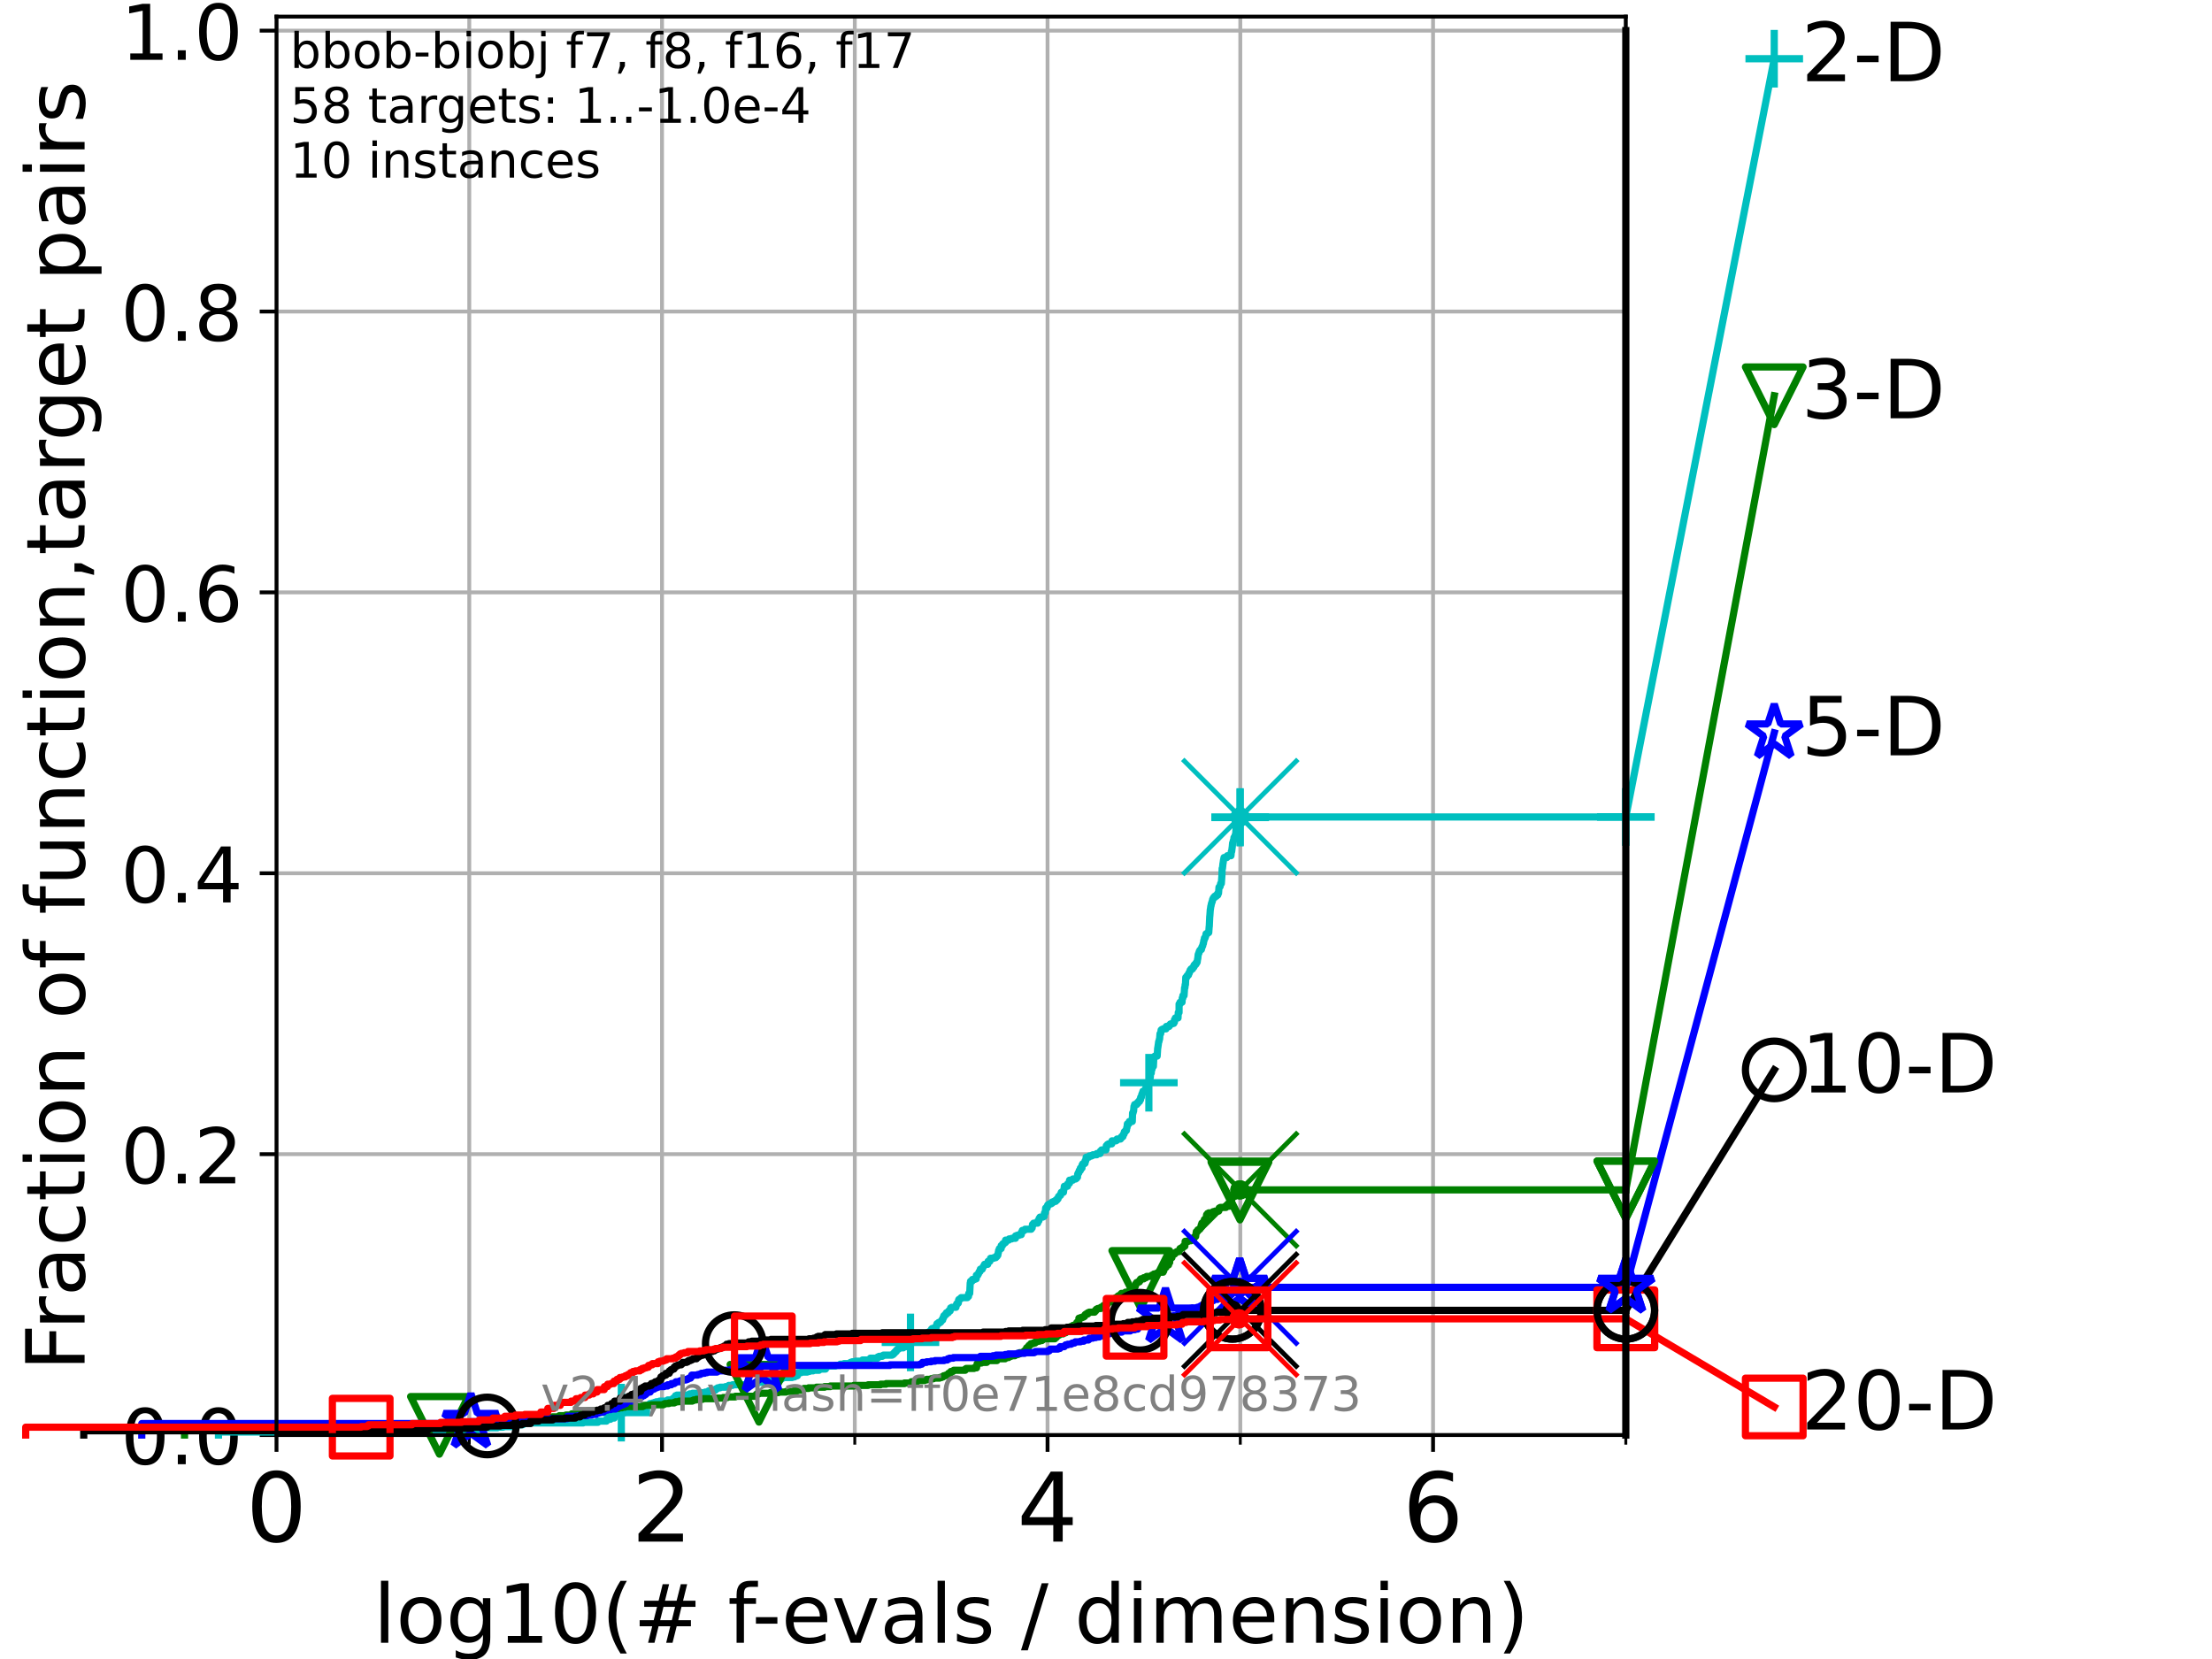 <?xml version="1.0" encoding="utf-8" standalone="no"?>
<!DOCTYPE svg PUBLIC "-//W3C//DTD SVG 1.1//EN"
  "http://www.w3.org/Graphics/SVG/1.1/DTD/svg11.dtd">
<!-- Created with matplotlib (https://matplotlib.org/) -->
<svg height="345.6pt" version="1.1" viewBox="0 0 460.8 345.6" width="460.8pt" xmlns="http://www.w3.org/2000/svg" xmlns:xlink="http://www.w3.org/1999/xlink">
 <defs>
  <style type="text/css">*{stroke-linecap:butt;stroke-linejoin:round;}</style>
 </defs>
 <g id="figure_1">
  <g id="patch_1">
   <path d="M 0 345.6 
L 460.8 345.6 
L 460.8 0 
L 0 0 
z
" style="fill:#ffffff;"/>
  </g>
  <g id="axes_1">
   <g id="patch_2">
    <path d="M 57.6 298.944 
L 338.688 298.944 
L 338.688 3.456 
L 57.6 3.456 
z
" style="fill:#ffffff;"/>
   </g>
   <g id="matplotlib.axis_1">
    <g id="xtick_1">
     <g id="line2d_1">
      <path clip-path="url(#p4b84920f70)" d="M 57.6 298.944 
L 57.6 3.456 
" style="fill:none;stroke:#b0b0b0;stroke-linecap:square;stroke-width:0.8;"/>
     </g>
     <g id="line2d_2">
      <defs>
       <path d="M 0 0 
L 0 3.5 
" id="me2fe8beaed" style="stroke:#000000;stroke-width:0.8;"/>
      </defs>
      <g>
       <use style="stroke:#000000;stroke-width:0.8;" x="57.6" xlink:href="#me2fe8beaed" y="298.944"/>
      </g>
     </g>
     <g id="text_1">
      <!-- 0 -->
      <g transform="translate(51.237 321.141)scale(0.2 -0.2)">
       <defs>
        <path d="M 31.781 66.406 
Q 24.172 66.406 20.328 58.906 
Q 16.5 51.422 16.5 36.375 
Q 16.5 21.391 20.328 13.891 
Q 24.172 6.391 31.781 6.391 
Q 39.453 6.391 43.281 13.891 
Q 47.125 21.391 47.125 36.375 
Q 47.125 51.422 43.281 58.906 
Q 39.453 66.406 31.781 66.406 
z
M 31.781 74.219 
Q 44.047 74.219 50.516 64.516 
Q 56.984 54.828 56.984 36.375 
Q 56.984 17.969 50.516 8.266 
Q 44.047 -1.422 31.781 -1.422 
Q 19.531 -1.422 13.062 8.266 
Q 6.594 17.969 6.594 36.375 
Q 6.594 54.828 13.062 64.516 
Q 19.531 74.219 31.781 74.219 
z
" id="DejaVuSans-48"/>
       </defs>
       <use xlink:href="#DejaVuSans-48"/>
      </g>
     </g>
    </g>
    <g id="xtick_2">
     <g id="line2d_3">
      <path clip-path="url(#p4b84920f70)" d="M 137.911 298.944 
L 137.911 3.456 
" style="fill:none;stroke:#b0b0b0;stroke-linecap:square;stroke-width:0.8;"/>
     </g>
     <g id="line2d_4">
      <g>
       <use style="stroke:#000000;stroke-width:0.8;" x="137.911" xlink:href="#me2fe8beaed" y="298.944"/>
      </g>
     </g>
     <g id="text_2">
      <!-- 2 -->
      <g transform="translate(131.548 321.141)scale(0.2 -0.2)">
       <defs>
        <path d="M 19.188 8.297 
L 53.609 8.297 
L 53.609 0 
L 7.328 0 
L 7.328 8.297 
Q 12.938 14.109 22.625 23.891 
Q 32.328 33.688 34.812 36.531 
Q 39.547 41.844 41.422 45.531 
Q 43.312 49.219 43.312 52.781 
Q 43.312 58.594 39.234 62.25 
Q 35.156 65.922 28.609 65.922 
Q 23.969 65.922 18.812 64.312 
Q 13.672 62.703 7.812 59.422 
L 7.812 69.391 
Q 13.766 71.781 18.938 73 
Q 24.125 74.219 28.422 74.219 
Q 39.75 74.219 46.484 68.547 
Q 53.219 62.891 53.219 53.422 
Q 53.219 48.922 51.531 44.891 
Q 49.859 40.875 45.406 35.406 
Q 44.188 33.984 37.641 27.219 
Q 31.109 20.453 19.188 8.297 
z
" id="DejaVuSans-50"/>
       </defs>
       <use xlink:href="#DejaVuSans-50"/>
      </g>
     </g>
    </g>
    <g id="xtick_3">
     <g id="line2d_5">
      <path clip-path="url(#p4b84920f70)" d="M 218.222 298.944 
L 218.222 3.456 
" style="fill:none;stroke:#b0b0b0;stroke-linecap:square;stroke-width:0.8;"/>
     </g>
     <g id="line2d_6">
      <g>
       <use style="stroke:#000000;stroke-width:0.8;" x="218.222" xlink:href="#me2fe8beaed" y="298.944"/>
      </g>
     </g>
     <g id="text_3">
      <!-- 4 -->
      <g transform="translate(211.859 321.141)scale(0.2 -0.2)">
       <defs>
        <path d="M 37.797 64.312 
L 12.891 25.391 
L 37.797 25.391 
z
M 35.203 72.906 
L 47.609 72.906 
L 47.609 25.391 
L 58.016 25.391 
L 58.016 17.188 
L 47.609 17.188 
L 47.609 0 
L 37.797 0 
L 37.797 17.188 
L 4.891 17.188 
L 4.891 26.703 
z
" id="DejaVuSans-52"/>
       </defs>
       <use xlink:href="#DejaVuSans-52"/>
      </g>
     </g>
    </g>
    <g id="xtick_4">
     <g id="line2d_7">
      <path clip-path="url(#p4b84920f70)" d="M 298.533 298.944 
L 298.533 3.456 
" style="fill:none;stroke:#b0b0b0;stroke-linecap:square;stroke-width:0.8;"/>
     </g>
     <g id="line2d_8">
      <g>
       <use style="stroke:#000000;stroke-width:0.8;" x="298.533" xlink:href="#me2fe8beaed" y="298.944"/>
      </g>
     </g>
     <g id="text_4">
      <!-- 6 -->
      <g transform="translate(292.17 321.141)scale(0.2 -0.2)">
       <defs>
        <path d="M 33.016 40.375 
Q 26.375 40.375 22.484 35.828 
Q 18.609 31.297 18.609 23.391 
Q 18.609 15.531 22.484 10.953 
Q 26.375 6.391 33.016 6.391 
Q 39.656 6.391 43.531 10.953 
Q 47.406 15.531 47.406 23.391 
Q 47.406 31.297 43.531 35.828 
Q 39.656 40.375 33.016 40.375 
z
M 52.594 71.297 
L 52.594 62.312 
Q 48.875 64.062 45.094 64.984 
Q 41.312 65.922 37.594 65.922 
Q 27.828 65.922 22.672 59.328 
Q 17.531 52.734 16.797 39.406 
Q 19.672 43.656 24.016 45.922 
Q 28.375 48.188 33.594 48.188 
Q 44.578 48.188 50.953 41.516 
Q 57.328 34.859 57.328 23.391 
Q 57.328 12.156 50.688 5.359 
Q 44.047 -1.422 33.016 -1.422 
Q 20.359 -1.422 13.672 8.266 
Q 6.984 17.969 6.984 36.375 
Q 6.984 53.656 15.188 63.938 
Q 23.391 74.219 37.203 74.219 
Q 40.922 74.219 44.703 73.484 
Q 48.484 72.75 52.594 71.297 
z
" id="DejaVuSans-54"/>
       </defs>
       <use xlink:href="#DejaVuSans-54"/>
      </g>
     </g>
    </g>
    <g id="xtick_5">
     <g id="line2d_9">
      <path clip-path="url(#p4b84920f70)" d="M 97.755 298.944 
L 97.755 3.456 
" style="fill:none;stroke:#b0b0b0;stroke-linecap:square;stroke-width:0.8;"/>
     </g>
     <g id="line2d_10">
      <defs>
       <path d="M 0 0 
L 0 2 
" id="mec3d8588d9" style="stroke:#000000;stroke-width:0.6;"/>
      </defs>
      <g>
       <use style="stroke:#000000;stroke-width:0.6;" x="97.755" xlink:href="#mec3d8588d9" y="298.944"/>
      </g>
     </g>
    </g>
    <g id="xtick_6">
     <g id="line2d_11">
      <path clip-path="url(#p4b84920f70)" d="M 178.066 298.944 
L 178.066 3.456 
" style="fill:none;stroke:#b0b0b0;stroke-linecap:square;stroke-width:0.8;"/>
     </g>
     <g id="line2d_12">
      <g>
       <use style="stroke:#000000;stroke-width:0.6;" x="178.066" xlink:href="#mec3d8588d9" y="298.944"/>
      </g>
     </g>
    </g>
    <g id="xtick_7">
     <g id="line2d_13">
      <path clip-path="url(#p4b84920f70)" d="M 258.377 298.944 
L 258.377 3.456 
" style="fill:none;stroke:#b0b0b0;stroke-linecap:square;stroke-width:0.8;"/>
     </g>
     <g id="line2d_14">
      <g>
       <use style="stroke:#000000;stroke-width:0.6;" x="258.377" xlink:href="#mec3d8588d9" y="298.944"/>
      </g>
     </g>
    </g>
    <g id="xtick_8">
     <g id="line2d_15">
      <path clip-path="url(#p4b84920f70)" d="M 338.688 298.944 
L 338.688 3.456 
" style="fill:none;stroke:#b0b0b0;stroke-linecap:square;stroke-width:0.8;"/>
     </g>
     <g id="line2d_16">
      <g>
       <use style="stroke:#000000;stroke-width:0.6;" x="338.688" xlink:href="#mec3d8588d9" y="298.944"/>
      </g>
     </g>
    </g>
    <g id="text_5">
     <!-- log10(# f-evals / dimension) -->
     <g transform="translate(77.764 342.218)scale(0.17 -0.17)">
      <defs>
       <path d="M 9.422 75.984 
L 18.406 75.984 
L 18.406 0 
L 9.422 0 
z
" id="DejaVuSans-108"/>
       <path d="M 30.609 48.391 
Q 23.391 48.391 19.188 42.75 
Q 14.984 37.109 14.984 27.297 
Q 14.984 17.484 19.156 11.844 
Q 23.344 6.203 30.609 6.203 
Q 37.797 6.203 41.984 11.859 
Q 46.188 17.531 46.188 27.297 
Q 46.188 37.016 41.984 42.703 
Q 37.797 48.391 30.609 48.391 
z
M 30.609 56 
Q 42.328 56 49.016 48.375 
Q 55.719 40.766 55.719 27.297 
Q 55.719 13.875 49.016 6.219 
Q 42.328 -1.422 30.609 -1.422 
Q 18.844 -1.422 12.172 6.219 
Q 5.516 13.875 5.516 27.297 
Q 5.516 40.766 12.172 48.375 
Q 18.844 56 30.609 56 
z
" id="DejaVuSans-111"/>
       <path d="M 45.406 27.984 
Q 45.406 37.75 41.375 43.109 
Q 37.359 48.484 30.078 48.484 
Q 22.859 48.484 18.828 43.109 
Q 14.797 37.75 14.797 27.984 
Q 14.797 18.266 18.828 12.891 
Q 22.859 7.516 30.078 7.516 
Q 37.359 7.516 41.375 12.891 
Q 45.406 18.266 45.406 27.984 
z
M 54.391 6.781 
Q 54.391 -7.172 48.188 -13.984 
Q 42 -20.797 29.203 -20.797 
Q 24.469 -20.797 20.266 -20.094 
Q 16.062 -19.391 12.109 -17.922 
L 12.109 -9.188 
Q 16.062 -11.328 19.922 -12.344 
Q 23.781 -13.375 27.781 -13.375 
Q 36.625 -13.375 41.016 -8.766 
Q 45.406 -4.156 45.406 5.172 
L 45.406 9.625 
Q 42.625 4.781 38.281 2.391 
Q 33.938 0 27.875 0 
Q 17.828 0 11.672 7.656 
Q 5.516 15.328 5.516 27.984 
Q 5.516 40.672 11.672 48.328 
Q 17.828 56 27.875 56 
Q 33.938 56 38.281 53.609 
Q 42.625 51.219 45.406 46.391 
L 45.406 54.688 
L 54.391 54.688 
z
" id="DejaVuSans-103"/>
       <path d="M 12.406 8.297 
L 28.516 8.297 
L 28.516 63.922 
L 10.984 60.406 
L 10.984 69.391 
L 28.422 72.906 
L 38.281 72.906 
L 38.281 8.297 
L 54.391 8.297 
L 54.391 0 
L 12.406 0 
z
" id="DejaVuSans-49"/>
       <path d="M 31 75.875 
Q 24.469 64.656 21.281 53.656 
Q 18.109 42.672 18.109 31.391 
Q 18.109 20.125 21.312 9.062 
Q 24.516 -2 31 -13.188 
L 23.188 -13.188 
Q 15.875 -1.703 12.234 9.375 
Q 8.594 20.453 8.594 31.391 
Q 8.594 42.281 12.203 53.312 
Q 15.828 64.359 23.188 75.875 
z
" id="DejaVuSans-40"/>
       <path d="M 51.125 44 
L 36.922 44 
L 32.812 27.688 
L 47.125 27.688 
z
M 43.797 71.781 
L 38.719 51.516 
L 52.984 51.516 
L 58.109 71.781 
L 65.922 71.781 
L 60.891 51.516 
L 76.125 51.516 
L 76.125 44 
L 58.984 44 
L 54.984 27.688 
L 70.516 27.688 
L 70.516 20.219 
L 53.078 20.219 
L 48 0 
L 40.188 0 
L 45.219 20.219 
L 30.906 20.219 
L 25.875 0 
L 18.016 0 
L 23.094 20.219 
L 7.719 20.219 
L 7.719 27.688 
L 24.906 27.688 
L 29 44 
L 13.281 44 
L 13.281 51.516 
L 30.906 51.516 
L 35.891 71.781 
z
" id="DejaVuSans-35"/>
       <path id="DejaVuSans-32"/>
       <path d="M 37.109 75.984 
L 37.109 68.5 
L 28.516 68.5 
Q 23.688 68.5 21.797 66.547 
Q 19.922 64.594 19.922 59.516 
L 19.922 54.688 
L 34.719 54.688 
L 34.719 47.703 
L 19.922 47.703 
L 19.922 0 
L 10.891 0 
L 10.891 47.703 
L 2.297 47.703 
L 2.297 54.688 
L 10.891 54.688 
L 10.891 58.5 
Q 10.891 67.625 15.141 71.797 
Q 19.391 75.984 28.609 75.984 
z
" id="DejaVuSans-102"/>
       <path d="M 4.891 31.391 
L 31.203 31.391 
L 31.203 23.391 
L 4.891 23.391 
z
" id="DejaVuSans-45"/>
       <path d="M 56.203 29.594 
L 56.203 25.203 
L 14.891 25.203 
Q 15.484 15.922 20.484 11.062 
Q 25.484 6.203 34.422 6.203 
Q 39.594 6.203 44.453 7.469 
Q 49.312 8.734 54.109 11.281 
L 54.109 2.781 
Q 49.266 0.734 44.188 -0.344 
Q 39.109 -1.422 33.891 -1.422 
Q 20.797 -1.422 13.156 6.188 
Q 5.516 13.812 5.516 26.812 
Q 5.516 40.234 12.766 48.109 
Q 20.016 56 32.328 56 
Q 43.359 56 49.781 48.891 
Q 56.203 41.797 56.203 29.594 
z
M 47.219 32.234 
Q 47.125 39.594 43.094 43.984 
Q 39.062 48.391 32.422 48.391 
Q 24.906 48.391 20.391 44.141 
Q 15.875 39.891 15.188 32.172 
z
" id="DejaVuSans-101"/>
       <path d="M 2.984 54.688 
L 12.5 54.688 
L 29.594 8.797 
L 46.688 54.688 
L 56.203 54.688 
L 35.688 0 
L 23.484 0 
z
" id="DejaVuSans-118"/>
       <path d="M 34.281 27.484 
Q 23.391 27.484 19.188 25 
Q 14.984 22.516 14.984 16.5 
Q 14.984 11.719 18.141 8.906 
Q 21.297 6.109 26.703 6.109 
Q 34.188 6.109 38.703 11.406 
Q 43.219 16.703 43.219 25.484 
L 43.219 27.484 
z
M 52.203 31.203 
L 52.203 0 
L 43.219 0 
L 43.219 8.297 
Q 40.141 3.328 35.547 0.953 
Q 30.953 -1.422 24.312 -1.422 
Q 15.922 -1.422 10.953 3.297 
Q 6 8.016 6 15.922 
Q 6 25.141 12.172 29.828 
Q 18.359 34.516 30.609 34.516 
L 43.219 34.516 
L 43.219 35.406 
Q 43.219 41.609 39.141 45 
Q 35.062 48.391 27.688 48.391 
Q 23 48.391 18.547 47.266 
Q 14.109 46.141 10.016 43.891 
L 10.016 52.203 
Q 14.938 54.109 19.578 55.047 
Q 24.219 56 28.609 56 
Q 40.484 56 46.344 49.844 
Q 52.203 43.703 52.203 31.203 
z
" id="DejaVuSans-97"/>
       <path d="M 44.281 53.078 
L 44.281 44.578 
Q 40.484 46.531 36.375 47.5 
Q 32.281 48.484 27.875 48.484 
Q 21.188 48.484 17.844 46.438 
Q 14.5 44.391 14.5 40.281 
Q 14.5 37.156 16.891 35.375 
Q 19.281 33.594 26.516 31.984 
L 29.594 31.297 
Q 39.156 29.25 43.188 25.516 
Q 47.219 21.781 47.219 15.094 
Q 47.219 7.469 41.188 3.016 
Q 35.156 -1.422 24.609 -1.422 
Q 20.219 -1.422 15.453 -0.562 
Q 10.688 0.297 5.422 2 
L 5.422 11.281 
Q 10.406 8.688 15.234 7.391 
Q 20.062 6.109 24.812 6.109 
Q 31.156 6.109 34.562 8.281 
Q 37.984 10.453 37.984 14.406 
Q 37.984 18.062 35.516 20.016 
Q 33.062 21.969 24.703 23.781 
L 21.578 24.516 
Q 13.234 26.266 9.516 29.906 
Q 5.812 33.547 5.812 39.891 
Q 5.812 47.609 11.281 51.797 
Q 16.75 56 26.812 56 
Q 31.781 56 36.172 55.266 
Q 40.578 54.547 44.281 53.078 
z
" id="DejaVuSans-115"/>
       <path d="M 25.391 72.906 
L 33.688 72.906 
L 8.297 -9.281 
L 0 -9.281 
z
" id="DejaVuSans-47"/>
       <path d="M 45.406 46.391 
L 45.406 75.984 
L 54.391 75.984 
L 54.391 0 
L 45.406 0 
L 45.406 8.203 
Q 42.578 3.328 38.25 0.953 
Q 33.938 -1.422 27.875 -1.422 
Q 17.969 -1.422 11.734 6.484 
Q 5.516 14.406 5.516 27.297 
Q 5.516 40.188 11.734 48.094 
Q 17.969 56 27.875 56 
Q 33.938 56 38.25 53.625 
Q 42.578 51.266 45.406 46.391 
z
M 14.797 27.297 
Q 14.797 17.391 18.875 11.75 
Q 22.953 6.109 30.078 6.109 
Q 37.203 6.109 41.297 11.75 
Q 45.406 17.391 45.406 27.297 
Q 45.406 37.203 41.297 42.844 
Q 37.203 48.484 30.078 48.484 
Q 22.953 48.484 18.875 42.844 
Q 14.797 37.203 14.797 27.297 
z
" id="DejaVuSans-100"/>
       <path d="M 9.422 54.688 
L 18.406 54.688 
L 18.406 0 
L 9.422 0 
z
M 9.422 75.984 
L 18.406 75.984 
L 18.406 64.594 
L 9.422 64.594 
z
" id="DejaVuSans-105"/>
       <path d="M 52 44.188 
Q 55.375 50.25 60.062 53.125 
Q 64.75 56 71.094 56 
Q 79.641 56 84.281 50.016 
Q 88.922 44.047 88.922 33.016 
L 88.922 0 
L 79.891 0 
L 79.891 32.719 
Q 79.891 40.578 77.094 44.375 
Q 74.312 48.188 68.609 48.188 
Q 61.625 48.188 57.562 43.547 
Q 53.516 38.922 53.516 30.906 
L 53.516 0 
L 44.484 0 
L 44.484 32.719 
Q 44.484 40.625 41.703 44.406 
Q 38.922 48.188 33.109 48.188 
Q 26.219 48.188 22.156 43.531 
Q 18.109 38.875 18.109 30.906 
L 18.109 0 
L 9.078 0 
L 9.078 54.688 
L 18.109 54.688 
L 18.109 46.188 
Q 21.188 51.219 25.484 53.609 
Q 29.781 56 35.688 56 
Q 41.656 56 45.828 52.969 
Q 50 49.953 52 44.188 
z
" id="DejaVuSans-109"/>
       <path d="M 54.891 33.016 
L 54.891 0 
L 45.906 0 
L 45.906 32.719 
Q 45.906 40.484 42.875 44.328 
Q 39.844 48.188 33.797 48.188 
Q 26.516 48.188 22.312 43.547 
Q 18.109 38.922 18.109 30.906 
L 18.109 0 
L 9.078 0 
L 9.078 54.688 
L 18.109 54.688 
L 18.109 46.188 
Q 21.344 51.125 25.703 53.562 
Q 30.078 56 35.797 56 
Q 45.219 56 50.047 50.172 
Q 54.891 44.344 54.891 33.016 
z
" id="DejaVuSans-110"/>
       <path d="M 8.016 75.875 
L 15.828 75.875 
Q 23.141 64.359 26.781 53.312 
Q 30.422 42.281 30.422 31.391 
Q 30.422 20.453 26.781 9.375 
Q 23.141 -1.703 15.828 -13.188 
L 8.016 -13.188 
Q 14.5 -2 17.703 9.062 
Q 20.906 20.125 20.906 31.391 
Q 20.906 42.672 17.703 53.656 
Q 14.5 64.656 8.016 75.875 
z
" id="DejaVuSans-41"/>
      </defs>
      <use xlink:href="#DejaVuSans-108"/>
      <use x="27.783" xlink:href="#DejaVuSans-111"/>
      <use x="88.965" xlink:href="#DejaVuSans-103"/>
      <use x="152.441" xlink:href="#DejaVuSans-49"/>
      <use x="216.064" xlink:href="#DejaVuSans-48"/>
      <use x="279.688" xlink:href="#DejaVuSans-40"/>
      <use x="318.701" xlink:href="#DejaVuSans-35"/>
      <use x="402.49" xlink:href="#DejaVuSans-32"/>
      <use x="434.277" xlink:href="#DejaVuSans-102"/>
      <use x="463.982" xlink:href="#DejaVuSans-45"/>
      <use x="500.066" xlink:href="#DejaVuSans-101"/>
      <use x="561.59" xlink:href="#DejaVuSans-118"/>
      <use x="620.77" xlink:href="#DejaVuSans-97"/>
      <use x="682.049" xlink:href="#DejaVuSans-108"/>
      <use x="709.832" xlink:href="#DejaVuSans-115"/>
      <use x="761.932" xlink:href="#DejaVuSans-32"/>
      <use x="793.719" xlink:href="#DejaVuSans-47"/>
      <use x="827.41" xlink:href="#DejaVuSans-32"/>
      <use x="859.197" xlink:href="#DejaVuSans-100"/>
      <use x="922.674" xlink:href="#DejaVuSans-105"/>
      <use x="950.457" xlink:href="#DejaVuSans-109"/>
      <use x="1047.869" xlink:href="#DejaVuSans-101"/>
      <use x="1109.393" xlink:href="#DejaVuSans-110"/>
      <use x="1172.771" xlink:href="#DejaVuSans-115"/>
      <use x="1224.871" xlink:href="#DejaVuSans-105"/>
      <use x="1252.654" xlink:href="#DejaVuSans-111"/>
      <use x="1313.836" xlink:href="#DejaVuSans-110"/>
      <use x="1377.215" xlink:href="#DejaVuSans-41"/>
     </g>
    </g>
   </g>
   <g id="matplotlib.axis_2">
    <g id="ytick_1">
     <g id="line2d_17">
      <path clip-path="url(#p4b84920f70)" d="M 57.6 298.944 
L 338.688 298.944 
" style="fill:none;stroke:#b0b0b0;stroke-linecap:square;stroke-width:0.8;"/>
     </g>
     <g id="line2d_18">
      <defs>
       <path d="M 0 0 
L -3.5 0 
" id="m197e77f2fa" style="stroke:#000000;stroke-width:0.8;"/>
      </defs>
      <g>
       <use style="stroke:#000000;stroke-width:0.8;" x="57.6" xlink:href="#m197e77f2fa" y="298.944"/>
      </g>
     </g>
     <g id="text_6">
      <!-- 0.0 -->
      <g transform="translate(25.155 305.023)scale(0.16 -0.16)">
       <defs>
        <path d="M 10.688 12.406 
L 21 12.406 
L 21 0 
L 10.688 0 
z
" id="DejaVuSans-46"/>
       </defs>
       <use xlink:href="#DejaVuSans-48"/>
       <use x="63.623" xlink:href="#DejaVuSans-46"/>
       <use x="95.41" xlink:href="#DejaVuSans-48"/>
      </g>
     </g>
    </g>
    <g id="ytick_2">
     <g id="line2d_19">
      <path clip-path="url(#p4b84920f70)" d="M 57.6 240.432 
L 338.688 240.432 
" style="fill:none;stroke:#b0b0b0;stroke-linecap:square;stroke-width:0.8;"/>
     </g>
     <g id="line2d_20">
      <g>
       <use style="stroke:#000000;stroke-width:0.8;" x="57.6" xlink:href="#m197e77f2fa" y="240.432"/>
      </g>
     </g>
     <g id="text_7">
      <!-- 0.2 -->
      <g transform="translate(25.155 246.51)scale(0.16 -0.16)">
       <use xlink:href="#DejaVuSans-48"/>
       <use x="63.623" xlink:href="#DejaVuSans-46"/>
       <use x="95.41" xlink:href="#DejaVuSans-50"/>
      </g>
     </g>
    </g>
    <g id="ytick_3">
     <g id="line2d_21">
      <path clip-path="url(#p4b84920f70)" d="M 57.6 181.919 
L 338.688 181.919 
" style="fill:none;stroke:#b0b0b0;stroke-linecap:square;stroke-width:0.8;"/>
     </g>
     <g id="line2d_22">
      <g>
       <use style="stroke:#000000;stroke-width:0.8;" x="57.6" xlink:href="#m197e77f2fa" y="181.919"/>
      </g>
     </g>
     <g id="text_8">
      <!-- 0.4 -->
      <g transform="translate(25.155 187.998)scale(0.16 -0.16)">
       <use xlink:href="#DejaVuSans-48"/>
       <use x="63.623" xlink:href="#DejaVuSans-46"/>
       <use x="95.41" xlink:href="#DejaVuSans-52"/>
      </g>
     </g>
    </g>
    <g id="ytick_4">
     <g id="line2d_23">
      <path clip-path="url(#p4b84920f70)" d="M 57.6 123.407 
L 338.688 123.407 
" style="fill:none;stroke:#b0b0b0;stroke-linecap:square;stroke-width:0.8;"/>
     </g>
     <g id="line2d_24">
      <g>
       <use style="stroke:#000000;stroke-width:0.8;" x="57.6" xlink:href="#m197e77f2fa" y="123.407"/>
      </g>
     </g>
     <g id="text_9">
      <!-- 0.6 -->
      <g transform="translate(25.155 129.485)scale(0.16 -0.16)">
       <use xlink:href="#DejaVuSans-48"/>
       <use x="63.623" xlink:href="#DejaVuSans-46"/>
       <use x="95.41" xlink:href="#DejaVuSans-54"/>
      </g>
     </g>
    </g>
    <g id="ytick_5">
     <g id="line2d_25">
      <path clip-path="url(#p4b84920f70)" d="M 57.6 64.894 
L 338.688 64.894 
" style="fill:none;stroke:#b0b0b0;stroke-linecap:square;stroke-width:0.8;"/>
     </g>
     <g id="line2d_26">
      <g>
       <use style="stroke:#000000;stroke-width:0.8;" x="57.6" xlink:href="#m197e77f2fa" y="64.894"/>
      </g>
     </g>
     <g id="text_10">
      <!-- 0.8 -->
      <g transform="translate(25.155 70.973)scale(0.16 -0.16)">
       <defs>
        <path d="M 31.781 34.625 
Q 24.75 34.625 20.719 30.859 
Q 16.703 27.094 16.703 20.516 
Q 16.703 13.922 20.719 10.156 
Q 24.75 6.391 31.781 6.391 
Q 38.812 6.391 42.859 10.172 
Q 46.922 13.969 46.922 20.516 
Q 46.922 27.094 42.891 30.859 
Q 38.875 34.625 31.781 34.625 
z
M 21.922 38.812 
Q 15.578 40.375 12.031 44.719 
Q 8.5 49.078 8.5 55.328 
Q 8.5 64.062 14.719 69.141 
Q 20.953 74.219 31.781 74.219 
Q 42.672 74.219 48.875 69.141 
Q 55.078 64.062 55.078 55.328 
Q 55.078 49.078 51.531 44.719 
Q 48 40.375 41.703 38.812 
Q 48.828 37.156 52.797 32.312 
Q 56.781 27.484 56.781 20.516 
Q 56.781 9.906 50.312 4.234 
Q 43.844 -1.422 31.781 -1.422 
Q 19.734 -1.422 13.25 4.234 
Q 6.781 9.906 6.781 20.516 
Q 6.781 27.484 10.781 32.312 
Q 14.797 37.156 21.922 38.812 
z
M 18.312 54.391 
Q 18.312 48.734 21.844 45.562 
Q 25.391 42.391 31.781 42.391 
Q 38.141 42.391 41.719 45.562 
Q 45.312 48.734 45.312 54.391 
Q 45.312 60.062 41.719 63.234 
Q 38.141 66.406 31.781 66.406 
Q 25.391 66.406 21.844 63.234 
Q 18.312 60.062 18.312 54.391 
z
" id="DejaVuSans-56"/>
       </defs>
       <use xlink:href="#DejaVuSans-48"/>
       <use x="63.623" xlink:href="#DejaVuSans-46"/>
       <use x="95.41" xlink:href="#DejaVuSans-56"/>
      </g>
     </g>
    </g>
    <g id="ytick_6">
     <g id="line2d_27">
      <path clip-path="url(#p4b84920f70)" d="M 57.6 6.382 
L 338.688 6.382 
" style="fill:none;stroke:#b0b0b0;stroke-linecap:square;stroke-width:0.8;"/>
     </g>
     <g id="line2d_28">
      <g>
       <use style="stroke:#000000;stroke-width:0.8;" x="57.6" xlink:href="#m197e77f2fa" y="6.382"/>
      </g>
     </g>
     <g id="text_11">
      <!-- 1.0 -->
      <g transform="translate(25.155 12.46)scale(0.16 -0.16)">
       <use xlink:href="#DejaVuSans-49"/>
       <use x="63.623" xlink:href="#DejaVuSans-46"/>
       <use x="95.41" xlink:href="#DejaVuSans-48"/>
      </g>
     </g>
    </g>
    <g id="text_12">
     <!-- Fraction of function,target pairs -->
     <g transform="translate(17.62 285.585)rotate(-90)scale(0.17 -0.17)">
      <defs>
       <path d="M 9.812 72.906 
L 51.703 72.906 
L 51.703 64.594 
L 19.672 64.594 
L 19.672 43.109 
L 48.578 43.109 
L 48.578 34.812 
L 19.672 34.812 
L 19.672 0 
L 9.812 0 
z
" id="DejaVuSans-70"/>
       <path d="M 41.109 46.297 
Q 39.594 47.172 37.812 47.578 
Q 36.031 48 33.891 48 
Q 26.266 48 22.188 43.047 
Q 18.109 38.094 18.109 28.812 
L 18.109 0 
L 9.078 0 
L 9.078 54.688 
L 18.109 54.688 
L 18.109 46.188 
Q 20.953 51.172 25.484 53.578 
Q 30.031 56 36.531 56 
Q 37.453 56 38.578 55.875 
Q 39.703 55.766 41.062 55.516 
z
" id="DejaVuSans-114"/>
       <path d="M 48.781 52.594 
L 48.781 44.188 
Q 44.969 46.297 41.141 47.344 
Q 37.312 48.391 33.406 48.391 
Q 24.656 48.391 19.812 42.844 
Q 14.984 37.312 14.984 27.297 
Q 14.984 17.281 19.812 11.734 
Q 24.656 6.203 33.406 6.203 
Q 37.312 6.203 41.141 7.25 
Q 44.969 8.297 48.781 10.406 
L 48.781 2.094 
Q 45.016 0.344 40.984 -0.531 
Q 36.969 -1.422 32.422 -1.422 
Q 20.062 -1.422 12.781 6.344 
Q 5.516 14.109 5.516 27.297 
Q 5.516 40.672 12.859 48.328 
Q 20.219 56 33.016 56 
Q 37.156 56 41.109 55.141 
Q 45.062 54.297 48.781 52.594 
z
" id="DejaVuSans-99"/>
       <path d="M 18.312 70.219 
L 18.312 54.688 
L 36.812 54.688 
L 36.812 47.703 
L 18.312 47.703 
L 18.312 18.016 
Q 18.312 11.328 20.141 9.422 
Q 21.969 7.516 27.594 7.516 
L 36.812 7.516 
L 36.812 0 
L 27.594 0 
Q 17.188 0 13.234 3.875 
Q 9.281 7.766 9.281 18.016 
L 9.281 47.703 
L 2.688 47.703 
L 2.688 54.688 
L 9.281 54.688 
L 9.281 70.219 
z
" id="DejaVuSans-116"/>
       <path d="M 8.5 21.578 
L 8.5 54.688 
L 17.484 54.688 
L 17.484 21.922 
Q 17.484 14.156 20.5 10.266 
Q 23.531 6.391 29.594 6.391 
Q 36.859 6.391 41.078 11.031 
Q 45.312 15.672 45.312 23.688 
L 45.312 54.688 
L 54.297 54.688 
L 54.297 0 
L 45.312 0 
L 45.312 8.406 
Q 42.047 3.422 37.719 1 
Q 33.406 -1.422 27.688 -1.422 
Q 18.266 -1.422 13.375 4.438 
Q 8.5 10.297 8.5 21.578 
z
M 31.109 56 
z
" id="DejaVuSans-117"/>
       <path d="M 11.719 12.406 
L 22.016 12.406 
L 22.016 4 
L 14.016 -11.625 
L 7.719 -11.625 
L 11.719 4 
z
" id="DejaVuSans-44"/>
       <path d="M 18.109 8.203 
L 18.109 -20.797 
L 9.078 -20.797 
L 9.078 54.688 
L 18.109 54.688 
L 18.109 46.391 
Q 20.953 51.266 25.266 53.625 
Q 29.594 56 35.594 56 
Q 45.562 56 51.781 48.094 
Q 58.016 40.188 58.016 27.297 
Q 58.016 14.406 51.781 6.484 
Q 45.562 -1.422 35.594 -1.422 
Q 29.594 -1.422 25.266 0.953 
Q 20.953 3.328 18.109 8.203 
z
M 48.688 27.297 
Q 48.688 37.203 44.609 42.844 
Q 40.531 48.484 33.406 48.484 
Q 26.266 48.484 22.188 42.844 
Q 18.109 37.203 18.109 27.297 
Q 18.109 17.391 22.188 11.75 
Q 26.266 6.109 33.406 6.109 
Q 40.531 6.109 44.609 11.75 
Q 48.688 17.391 48.688 27.297 
z
" id="DejaVuSans-112"/>
      </defs>
      <use xlink:href="#DejaVuSans-70"/>
      <use x="50.27" xlink:href="#DejaVuSans-114"/>
      <use x="91.383" xlink:href="#DejaVuSans-97"/>
      <use x="152.662" xlink:href="#DejaVuSans-99"/>
      <use x="207.643" xlink:href="#DejaVuSans-116"/>
      <use x="246.852" xlink:href="#DejaVuSans-105"/>
      <use x="274.635" xlink:href="#DejaVuSans-111"/>
      <use x="335.816" xlink:href="#DejaVuSans-110"/>
      <use x="399.195" xlink:href="#DejaVuSans-32"/>
      <use x="430.982" xlink:href="#DejaVuSans-111"/>
      <use x="492.164" xlink:href="#DejaVuSans-102"/>
      <use x="527.369" xlink:href="#DejaVuSans-32"/>
      <use x="559.156" xlink:href="#DejaVuSans-102"/>
      <use x="594.361" xlink:href="#DejaVuSans-117"/>
      <use x="657.74" xlink:href="#DejaVuSans-110"/>
      <use x="721.119" xlink:href="#DejaVuSans-99"/>
      <use x="776.1" xlink:href="#DejaVuSans-116"/>
      <use x="815.309" xlink:href="#DejaVuSans-105"/>
      <use x="843.092" xlink:href="#DejaVuSans-111"/>
      <use x="904.273" xlink:href="#DejaVuSans-110"/>
      <use x="967.652" xlink:href="#DejaVuSans-44"/>
      <use x="999.439" xlink:href="#DejaVuSans-116"/>
      <use x="1038.648" xlink:href="#DejaVuSans-97"/>
      <use x="1099.928" xlink:href="#DejaVuSans-114"/>
      <use x="1139.291" xlink:href="#DejaVuSans-103"/>
      <use x="1202.768" xlink:href="#DejaVuSans-101"/>
      <use x="1264.291" xlink:href="#DejaVuSans-116"/>
      <use x="1303.5" xlink:href="#DejaVuSans-32"/>
      <use x="1335.287" xlink:href="#DejaVuSans-112"/>
      <use x="1398.764" xlink:href="#DejaVuSans-97"/>
      <use x="1460.043" xlink:href="#DejaVuSans-105"/>
      <use x="1487.826" xlink:href="#DejaVuSans-114"/>
      <use x="1528.939" xlink:href="#DejaVuSans-115"/>
     </g>
    </g>
   </g>
   <g id="line2d_29">
    <defs>
     <path d="M 0 1.5 
C 0.398 1.5 0.779 1.342 1.061 1.061 
C 1.342 0.779 1.5 0.398 1.5 0 
C 1.5 -0.398 1.342 -0.779 1.061 -1.061 
C 0.779 -1.342 0.398 -1.5 0 -1.5 
C -0.398 -1.5 -0.779 -1.342 -1.061 -1.061 
C -1.342 -0.779 -1.5 -0.398 -1.5 0 
C -1.5 0.398 -1.342 0.779 -1.061 1.061 
C -0.779 1.342 -0.398 1.5 0 1.5 
z
" id="mdd953e3b75" style="stroke:#00bfbf;"/>
    </defs>
    <g>
     <use style="fill:#00bfbf;stroke:#00bfbf;" x="258.343" xlink:href="#mdd953e3b75" y="170.191"/>
     <use style="fill:#00bfbf;stroke:#00bfbf;" x="258.343" xlink:href="#mdd953e3b75" y="170.191"/>
    </g>
   </g>
   <g id="line2d_30">
    <path d="M 45.512 298.944 
L 45.512 298.313 
L 97.755 298.313 
L 97.755 298.187 
L 98.606 298.187 
L 98.606 297.935 
L 99.418 297.935 
L 99.418 297.557 
L 100.193 297.557 
L 100.193 297.431 
L 103.623 297.431 
L 103.623 297.305 
L 104.826 297.305 
L 104.826 297.179 
L 106.489 297.179 
L 106.489 296.8 
L 108.949 296.8 
L 108.949 296.422 
L 121.49 296.422 
L 121.49 296.296 
L 124.557 296.296 
L 124.557 296.044 
L 126.338 296.044 
L 126.338 295.665 
L 127.165 295.665 
L 127.165 295.413 
L 127.954 295.413 
L 127.954 294.656 
L 128.709 294.656 
L 128.709 294.53 
L 129.433 294.53 
L 129.433 294.278 
L 130.128 294.278 
L 130.128 294.152 
L 130.264 294.152 
L 130.264 294.026 
L 131.44 294.026 
L 131.44 293.9 
L 132.303 293.9 
L 132.303 293.648 
L 132.66 293.648 
L 132.66 293.395 
L 133.353 293.395 
L 133.353 293.269 
L 133.8 293.269 
L 133.8 292.891 
L 134.661 292.891 
L 134.661 292.765 
L 135.382 292.765 
L 135.382 292.387 
L 135.976 292.387 
L 135.976 292.26 
L 136.362 292.26 
L 136.362 292.134 
L 136.739 292.134 
L 136.739 292.008 
L 137.38 292.008 
L 137.38 291.882 
L 139.091 291.882 
L 139.091 291.63 
L 140.042 291.63 
L 140.119 291.378 
L 140.272 291.378 
L 140.272 291.252 
L 140.723 291.252 
L 140.723 290.747 
L 141.018 290.747 
L 141.018 290.621 
L 143.401 290.621 
L 143.401 290.495 
L 143.654 290.495 
L 143.654 290.369 
L 144.27 290.369 
L 144.27 290.243 
L 146.053 290.243 
L 146.053 290.117 
L 146.906 290.117 
L 146.906 289.991 
L 147.62 289.991 
L 147.62 289.738 
L 148.354 289.738 
L 148.354 289.612 
L 149.012 289.612 
L 149.058 289.36 
L 149.287 289.36 
L 149.287 289.234 
L 149.513 289.234 
L 149.513 289.108 
L 149.999 289.108 
L 149.999 288.982 
L 151.138 288.982 
L 151.138 288.856 
L 151.819 288.856 
L 151.819 288.603 
L 152.587 288.603 
L 152.587 288.477 
L 155.521 288.477 
L 155.521 288.351 
L 156.236 288.351 
L 156.236 288.225 
L 157.157 288.225 
L 157.157 288.099 
L 157.67 288.099 
L 157.67 287.973 
L 159.201 287.973 
L 159.201 287.847 
L 159.532 287.847 
L 159.532 287.595 
L 160.727 287.595 
L 160.727 287.468 
L 162.195 287.468 
L 162.195 287.342 
L 162.75 287.342 
L 162.75 287.09 
L 163.103 287.09 
L 163.103 286.964 
L 165.01 286.964 
L 165.01 286.838 
L 165.501 286.838 
L 165.501 286.712 
L 165.768 286.712 
L 165.768 286.586 
L 166.117 286.586 
L 166.221 285.955 
L 166.879 285.955 
L 166.879 285.829 
L 168.156 285.829 
L 168.156 285.703 
L 168.612 285.703 
L 168.612 285.577 
L 169.374 285.577 
L 169.374 285.451 
L 170.621 285.451 
L 170.621 285.199 
L 171.97 285.199 
L 172.069 284.694 
L 172.47 284.694 
L 172.47 284.568 
L 174.055 284.568 
L 174.055 284.442 
L 175.036 284.442 
L 175.036 284.19 
L 175.817 284.19 
L 175.817 284.064 
L 177.015 284.064 
L 177.015 283.938 
L 177.163 283.938 
L 177.163 283.811 
L 177.517 283.811 
L 177.517 283.685 
L 178.223 283.685 
L 178.223 283.559 
L 179.681 283.559 
L 179.681 283.307 
L 181.093 283.307 
L 181.093 283.181 
L 181.209 283.181 
L 181.318 282.929 
L 182.835 282.929 
L 182.848 282.677 
L 183.125 282.677 
L 183.125 282.55 
L 183.784 282.55 
L 183.784 282.424 
L 184.027 282.424 
L 184.027 282.298 
L 185.838 282.298 
L 185.838 282.172 
L 186.071 282.172 
L 186.132 281.92 
L 186.323 281.92 
L 186.366 281.668 
L 186.565 281.668 
L 186.565 281.542 
L 186.709 281.542 
L 186.709 281.289 
L 186.857 281.289 
L 186.963 281.037 
L 187.207 281.037 
L 187.289 280.785 
L 188.161 280.785 
L 188.21 280.533 
L 188.931 280.533 
L 188.945 280.154 
L 189.528 280.154 
L 189.528 280.028 
L 189.672 280.028 
L 189.672 279.65 
L 190.237 279.65 
L 190.237 279.524 
L 190.384 279.524 
L 190.384 279.398 
L 190.666 279.398 
L 190.666 279.272 
L 190.905 279.272 
L 190.905 279.146 
L 191.109 279.146 
L 191.212 278.767 
L 191.265 278.767 
L 191.265 278.641 
L 191.701 278.641 
L 191.701 278.515 
L 191.978 278.515 
L 191.978 278.389 
L 192.351 278.389 
L 192.351 278.137 
L 192.93 278.137 
L 192.944 277.885 
L 193.07 277.885 
L 193.07 277.758 
L 193.192 277.758 
L 193.192 277.632 
L 193.604 277.632 
L 193.604 277.38 
L 193.814 277.38 
L 193.814 277.254 
L 194 277.254 
L 194.046 276.876 
L 194.174 276.876 
L 194.174 276.75 
L 194.679 276.75 
L 194.767 276.497 
L 195.049 276.497 
L 195.144 275.867 
L 195.19 275.867 
L 195.19 275.741 
L 195.539 275.741 
L 195.539 275.489 
L 195.9 275.489 
L 195.9 275.362 
L 196.019 275.362 
L 196.115 275.11 
L 196.177 275.11 
L 196.177 274.984 
L 196.374 274.984 
L 196.459 274.48 
L 196.583 274.48 
L 196.613 274.101 
L 196.793 274.101 
L 196.864 273.849 
L 197.085 273.849 
L 197.155 273.471 
L 197.551 273.471 
L 197.619 273.093 
L 197.932 273.093 
L 198.026 272.462 
L 198.263 272.462 
L 198.263 272.336 
L 199.142 272.336 
L 199.215 271.832 
L 199.297 271.832 
L 199.31 271.579 
L 199.523 271.579 
L 199.523 271.453 
L 199.64 271.453 
L 199.69 270.823 
L 199.753 270.823 
L 199.753 270.697 
L 199.951 270.697 
L 199.951 270.57 
L 200.136 270.57 
L 200.227 270.318 
L 201.517 270.318 
L 201.517 270.066 
L 201.758 270.066 
L 201.812 269.436 
L 202.005 269.436 
L 202.113 267.292 
L 202.153 267.292 
L 202.179 266.913 
L 202.495 266.913 
L 202.564 266.535 
L 203.041 266.535 
L 203.041 266.409 
L 203.365 266.409 
L 203.396 265.652 
L 203.695 265.652 
L 203.775 265.4 
L 203.831 265.4 
L 203.92 265.022 
L 203.989 265.022 
L 203.989 264.896 
L 204.152 264.896 
L 204.223 264.391 
L 204.626 264.391 
L 204.731 264.013 
L 204.795 264.013 
L 204.878 263.761 
L 204.95 263.761 
L 205.044 263.509 
L 205.094 263.509 
L 205.094 263.383 
L 205.764 263.383 
L 205.84 262.752 
L 206.214 262.752 
L 206.307 262.374 
L 206.333 262.374 
L 206.347 262.121 
L 207.001 262.121 
L 207.001 261.995 
L 207.439 261.995 
L 207.508 261.743 
L 207.693 261.743 
L 207.724 261.491 
L 207.867 261.491 
L 207.966 260.86 
L 208.005 260.86 
L 208.031 260.482 
L 208.132 260.482 
L 208.183 260.104 
L 208.556 260.104 
L 208.571 259.473 
L 208.84 259.473 
L 208.899 259.095 
L 209.106 259.095 
L 209.106 258.969 
L 209.287 258.969 
L 209.287 258.843 
L 209.462 258.843 
L 209.477 258.338 
L 210.132 258.338 
L 210.221 258.086 
L 210.781 258.086 
L 210.781 257.96 
L 211.54 257.96 
L 211.561 257.456 
L 211.867 257.456 
L 211.867 257.33 
L 212.304 257.33 
L 212.304 257.203 
L 212.748 257.203 
L 212.789 256.699 
L 212.931 256.699 
L 212.969 256.321 
L 213.386 256.321 
L 213.386 256.195 
L 213.541 256.195 
L 213.541 256.068 
L 214.819 256.068 
L 214.819 255.816 
L 215.013 255.816 
L 215.09 255.06 
L 215.319 255.06 
L 215.319 254.807 
L 216.162 254.807 
L 216.221 254.303 
L 216.428 254.303 
L 216.48 253.799 
L 216.652 253.799 
L 216.652 253.546 
L 217.238 253.546 
L 217.238 253.42 
L 217.503 253.42 
L 217.584 252.664 
L 217.735 252.664 
L 217.832 251.655 
L 218.126 251.655 
L 218.15 251.277 
L 218.257 251.277 
L 218.258 251.024 
L 218.493 251.024 
L 218.493 250.898 
L 218.605 250.898 
L 218.605 250.772 
L 218.997 250.772 
L 218.997 250.646 
L 219.182 250.646 
L 219.198 250.394 
L 219.523 250.394 
L 219.523 250.268 
L 219.915 250.268 
L 219.918 250.015 
L 220.182 250.015 
L 220.19 249.763 
L 220.399 249.763 
L 220.505 249.259 
L 220.657 249.259 
L 220.747 249.007 
L 220.932 249.007 
L 221.029 248.502 
L 221.085 248.502 
L 221.085 248.376 
L 221.542 248.376 
L 221.614 247.746 
L 221.655 247.746 
L 221.718 247.115 
L 222.387 247.115 
L 222.411 246.611 
L 222.599 246.611 
L 222.599 246.485 
L 222.804 246.485 
L 222.804 245.854 
L 223.5 245.854 
L 223.5 245.602 
L 224.095 245.602 
L 224.095 245.476 
L 224.265 245.476 
L 224.363 245.223 
L 224.465 245.223 
L 224.493 244.593 
L 224.586 244.593 
L 224.61 244.341 
L 224.738 244.341 
L 224.826 243.836 
L 225.055 243.836 
L 225.065 243.332 
L 225.399 243.332 
L 225.411 242.701 
L 225.544 242.701 
L 225.544 242.449 
L 225.881 242.449 
L 225.881 242.323 
L 226.039 242.323 
L 226.039 241.819 
L 226.187 241.819 
L 226.268 241.062 
L 226.831 241.062 
L 226.902 240.81 
L 227.393 240.81 
L 227.393 240.684 
L 227.678 240.684 
L 227.678 240.558 
L 228.476 240.558 
L 228.476 240.305 
L 229.175 240.305 
L 229.234 239.801 
L 229.477 239.801 
L 229.477 239.549 
L 230.403 239.549 
L 230.468 238.666 
L 230.691 238.666 
L 230.691 238.414 
L 230.907 238.414 
L 230.907 238.288 
L 231.599 238.288 
L 231.651 237.657 
L 232.505 237.657 
L 232.505 237.531 
L 232.694 237.531 
L 232.694 237.279 
L 233.426 237.279 
L 233.429 237.027 
L 233.638 237.027 
L 233.638 236.774 
L 233.926 236.774 
L 234.027 236.27 
L 234.155 236.27 
L 234.225 235.766 
L 234.41 235.766 
L 234.464 235.513 
L 234.652 235.513 
L 234.726 234.883 
L 234.784 234.883 
L 234.85 234.126 
L 235.144 234.126 
L 235.221 233.748 
L 235.257 233.748 
L 235.257 233.622 
L 235.875 233.622 
L 235.937 231.856 
L 236.032 231.856 
L 236.104 231.478 
L 236.146 231.478 
L 236.23 230.469 
L 236.291 230.469 
L 236.362 230.091 
L 236.801 230.091 
L 236.801 229.839 
L 237.038 229.839 
L 237.057 229.587 
L 237.175 229.587 
L 237.175 229.46 
L 237.393 229.46 
L 237.443 229.082 
L 237.601 229.082 
L 237.622 228.578 
L 237.766 228.578 
L 237.865 227.947 
L 237.937 227.947 
L 237.97 227.695 
L 238.069 227.695 
L 238.099 227.317 
L 238.514 227.317 
L 238.61 227.064 
L 238.677 227.064 
L 238.714 226.56 
L 238.852 226.56 
L 238.852 226.308 
L 239.122 226.308 
L 239.21 225.677 
L 239.33 225.677 
L 239.394 225.173 
L 239.513 225.173 
L 239.622 224.416 
L 239.632 224.416 
L 239.678 223.534 
L 239.832 223.534 
L 239.861 222.777 
L 239.983 222.777 
L 240.004 222.272 
L 240.107 222.272 
L 240.107 222.146 
L 240.271 222.146 
L 240.359 220.381 
L 240.454 220.381 
L 240.454 220.255 
L 240.567 220.255 
L 240.567 220.003 
L 241.06 220.003 
L 241.165 218.363 
L 241.179 218.363 
L 241.289 217.607 
L 241.291 217.607 
L 241.372 216.976 
L 241.43 216.976 
L 241.524 216.472 
L 241.559 216.472 
L 241.654 215.337 
L 241.789 215.337 
L 241.882 214.58 
L 242.018 214.58 
L 242.018 214.454 
L 242.298 214.454 
L 242.298 214.328 
L 242.902 214.328 
L 242.968 213.823 
L 243.555 213.823 
L 243.567 213.571 
L 243.731 213.571 
L 243.805 213.319 
L 244.147 213.319 
L 244.147 213.193 
L 244.518 213.193 
L 244.519 212.941 
L 244.659 212.941 
L 244.661 212.436 
L 244.792 212.436 
L 244.849 212.058 
L 245.404 212.058 
L 245.456 210.923 
L 245.619 210.923 
L 245.625 209.158 
L 245.826 209.158 
L 245.83 208.779 
L 246.245 208.779 
L 246.283 207.897 
L 246.412 207.897 
L 246.419 207.392 
L 246.663 207.392 
L 246.77 205.753 
L 246.842 205.753 
L 246.886 205.122 
L 246.954 205.122 
L 247.018 203.609 
L 247.21 203.609 
L 247.31 203.231 
L 247.475 203.231 
L 247.475 203.105 
L 247.592 203.105 
L 247.64 202.726 
L 247.745 202.726 
L 247.848 202.348 
L 247.889 202.348 
L 247.931 202.096 
L 248.117 202.096 
L 248.117 201.844 
L 248.435 201.844 
L 248.435 201.591 
L 248.588 201.591 
L 248.588 201.465 
L 248.713 201.465 
L 248.733 201.087 
L 248.832 201.087 
L 248.832 200.961 
L 249.072 200.961 
L 249.072 200.709 
L 249.245 200.709 
L 249.245 200.456 
L 249.387 200.456 
L 249.494 199.7 
L 249.515 199.7 
L 249.609 198.817 
L 249.636 198.817 
L 249.707 198.565 
L 249.756 198.565 
L 249.832 198.187 
L 249.885 198.187 
L 249.965 197.934 
L 250.111 197.934 
L 250.111 197.808 
L 250.272 197.808 
L 250.362 197.304 
L 250.426 197.304 
L 250.489 197.052 
L 250.54 197.052 
L 250.646 196.547 
L 250.691 196.547 
L 250.776 195.917 
L 250.832 195.917 
L 250.905 195.412 
L 251.04 195.412 
L 251.143 195.034 
L 251.166 195.034 
L 251.243 194.529 
L 251.449 194.529 
L 251.449 194.403 
L 251.625 194.403 
L 251.625 194.277 
L 251.802 194.277 
L 251.895 193.016 
L 251.913 193.016 
L 252.014 190.872 
L 252.029 190.872 
L 252.125 189.485 
L 252.142 189.485 
L 252.245 188.729 
L 252.277 188.729 
L 252.359 188.224 
L 252.391 188.224 
L 252.485 187.846 
L 252.528 187.846 
L 252.619 187.342 
L 252.684 187.342 
L 252.739 187.089 
L 252.813 187.089 
L 252.813 186.963 
L 253.03 186.963 
L 253.03 186.711 
L 253.378 186.711 
L 253.378 186.459 
L 253.684 186.459 
L 253.684 186.08 
L 253.84 186.08 
L 253.939 184.819 
L 254.043 184.819 
L 254.043 184.693 
L 254.166 184.693 
L 254.276 184.063 
L 254.427 184.063 
L 254.535 182.55 
L 254.54 182.55 
L 254.6 180.91 
L 254.661 180.91 
L 254.763 179.901 
L 254.78 179.901 
L 254.883 179.145 
L 254.892 179.145 
L 254.989 178.64 
L 255.584 178.64 
L 255.668 178.262 
L 256.432 178.262 
L 256.512 177.379 
L 256.579 177.379 
L 256.689 176.497 
L 256.697 176.497 
L 256.776 175.614 
L 256.819 175.614 
L 256.927 175.109 
L 257.004 175.109 
L 257.061 174.479 
L 257.199 174.479 
L 257.302 173.974 
L 257.401 173.974 
L 257.502 172.461 
L 257.651 172.461 
L 257.651 172.335 
L 257.841 172.335 
L 257.912 171.957 
L 258.086 171.957 
L 258.187 171.074 
L 258.28 171.074 
L 258.343 170.191 
L 338.688 170.191 
L 338.688 170.191 
" style="fill:none;stroke:#00bfbf;stroke-linecap:square;stroke-width:1.5;"/>
   </g>
   <g id="line2d_31">
    <defs>
     <path d="M -6 0 
L 6 0 
M 0 6 
L 0 -6 
" id="m2fdb6e9b82" style="stroke:#00bfbf;stroke-width:1.5;"/>
    </defs>
    <g>
     <use style="fill-opacity:0;stroke:#00bfbf;stroke-width:1.5;" x="129.433" xlink:href="#m2fdb6e9b82" y="294.278"/>
     <use style="fill-opacity:0;stroke:#00bfbf;stroke-width:1.5;" x="189.672" xlink:href="#m2fdb6e9b82" y="279.65"/>
     <use style="fill-opacity:0;stroke:#00bfbf;stroke-width:1.5;" x="239.33" xlink:href="#m2fdb6e9b82" y="225.551"/>
     <use style="fill-opacity:0;stroke:#00bfbf;stroke-width:1.5;" x="258.343" xlink:href="#m2fdb6e9b82" y="170.317"/>
     <use style="fill-opacity:0;stroke:#00bfbf;stroke-width:1.5;" x="258.343" xlink:href="#m2fdb6e9b82" y="170.191"/>
     <use style="fill-opacity:0;stroke:#00bfbf;stroke-width:1.5;" x="338.688" xlink:href="#m2fdb6e9b82" y="170.191"/>
    </g>
   </g>
   <g id="line2d_32">
    <path style="fill:none;stroke:#00bfbf;stroke-linecap:square;stroke-width:1.5;"/>
    <g/>
   </g>
   <g id="line2d_33">
    <path clip-path="url(#p4b84920f70)" d="M 258.377 170.191 
" style="fill:none;stroke:#00bfbf;stroke-linecap:square;stroke-width:1.5;"/>
    <defs>
     <path d="M -12 12 
L 12 -12 
M -12 -12 
L 12 12 
" id="mc0b60ab852" style="stroke:#00bfbf;"/>
    </defs>
    <g clip-path="url(#p4b84920f70)">
     <use style="fill:#00bfbf;stroke:#00bfbf;" x="258.377" xlink:href="#mc0b60ab852" y="170.191"/>
    </g>
   </g>
   <g id="line2d_34">
    <defs>
     <path d="M 0 1.5 
C 0.398 1.5 0.779 1.342 1.061 1.061 
C 1.342 0.779 1.5 0.398 1.5 0 
C 1.5 -0.398 1.342 -0.779 1.061 -1.061 
C 0.779 -1.342 0.398 -1.5 0 -1.5 
C -0.398 -1.5 -0.779 -1.342 -1.061 -1.061 
C -1.342 -0.779 -1.5 -0.398 -1.5 0 
C -1.5 0.398 -1.342 0.779 -1.061 1.061 
C -0.779 1.342 -0.398 1.5 0 1.5 
z
" id="m318c33d87f" style="stroke:#008000;"/>
    </defs>
    <g>
     <use style="fill:#008000;stroke:#008000;" x="258.303" xlink:href="#m318c33d87f" y="247.872"/>
     <use style="fill:#008000;stroke:#008000;" x="258.303" xlink:href="#m318c33d87f" y="247.872"/>
    </g>
   </g>
   <g id="line2d_35">
    <path d="M 38.441 298.944 
L 38.441 297.052 
L 91.535 297.052 
L 91.535 296.926 
L 93.864 296.926 
L 93.864 296.8 
L 94.576 296.8 
L 94.576 296.674 
L 98.881 296.674 
L 98.881 296.422 
L 102.331 296.422 
L 102.331 296.296 
L 105.21 296.296 
L 105.21 295.917 
L 105.585 295.917 
L 105.585 295.791 
L 107.68 295.791 
L 107.68 295.665 
L 109.843 295.665 
L 109.843 295.539 
L 111.768 295.539 
L 111.768 295.287 
L 115.077 295.287 
L 115.077 295.161 
L 116.523 295.161 
L 116.523 294.909 
L 117.857 294.909 
L 117.857 294.783 
L 119.097 294.783 
L 119.097 294.53 
L 120.255 294.53 
L 120.255 294.404 
L 121.34 294.404 
L 121.34 294.152 
L 121.638 294.152 
L 121.638 294.026 
L 122.362 294.026 
L 122.362 293.9 
L 125.111 293.9 
L 125.111 293.774 
L 125.939 293.774 
L 125.939 293.395 
L 128.905 293.395 
L 128.905 293.269 
L 129.574 293.269 
L 129.574 293.143 
L 130.219 293.143 
L 130.219 293.017 
L 133.873 293.017 
L 133.873 292.891 
L 134.164 292.891 
L 134.164 292.765 
L 135.615 292.765 
L 135.615 292.639 
L 138.199 292.639 
L 138.199 292.513 
L 138.483 292.513 
L 138.483 292.387 
L 139.36 292.387 
L 139.36 292.26 
L 140.449 292.26 
L 140.449 292.134 
L 140.748 292.134 
L 140.748 292.008 
L 141.474 292.008 
L 141.474 291.882 
L 144.189 291.882 
L 144.189 291.756 
L 144.511 291.756 
L 144.511 291.63 
L 145.059 291.63 
L 145.059 291.504 
L 146.36 291.504 
L 146.36 291.378 
L 149.135 291.378 
L 149.135 291.252 
L 150.655 291.252 
L 150.655 291.126 
L 151.555 291.126 
L 151.555 290.999 
L 153.178 290.999 
L 153.178 290.873 
L 157.377 290.873 
L 157.472 290.621 
L 157.529 290.621 
L 157.529 290.495 
L 157.66 290.495 
L 157.66 290.369 
L 158.104 290.369 
L 158.104 290.243 
L 160.426 290.243 
L 160.426 290.117 
L 162.13 290.117 
L 162.13 289.991 
L 163.762 289.991 
L 163.762 289.864 
L 165.351 289.864 
L 165.351 289.738 
L 166.129 289.738 
L 166.129 289.612 
L 167.191 289.612 
L 167.277 289.36 
L 167.471 289.36 
L 167.471 289.234 
L 168.456 289.234 
L 168.456 289.108 
L 170.064 289.108 
L 170.064 288.982 
L 171.763 288.982 
L 171.763 288.856 
L 172.979 288.856 
L 172.979 288.73 
L 177.868 288.73 
L 177.868 288.603 
L 180.849 288.603 
L 180.849 288.477 
L 183.433 288.477 
L 183.433 288.351 
L 184.594 288.351 
L 184.594 288.225 
L 188.423 288.225 
L 188.423 288.099 
L 189.775 288.099 
L 189.846 287.847 
L 190.483 287.847 
L 190.483 287.721 
L 191.236 287.721 
L 191.236 287.595 
L 192.584 287.595 
L 192.584 287.468 
L 193.031 287.468 
L 193.031 287.342 
L 193.971 287.342 
L 193.971 287.216 
L 194.473 287.216 
L 194.473 287.09 
L 195.721 287.09 
L 195.721 286.964 
L 196.154 286.964 
L 196.154 286.838 
L 196.469 286.838 
L 196.469 286.712 
L 196.598 286.712 
L 196.598 286.586 
L 197.028 286.586 
L 197.028 286.46 
L 197.555 286.46 
L 197.597 286.081 
L 197.987 286.081 
L 198.078 285.703 
L 198.512 285.703 
L 198.512 285.577 
L 198.689 285.577 
L 198.689 285.451 
L 201.064 285.451 
L 201.086 285.199 
L 201.268 285.199 
L 201.268 285.073 
L 202.898 285.073 
L 202.898 284.946 
L 203.43 284.946 
L 203.533 284.19 
L 203.562 284.19 
L 203.562 284.064 
L 203.926 284.064 
L 203.926 283.938 
L 204.466 283.938 
L 204.466 283.811 
L 205.544 283.811 
L 205.544 283.685 
L 205.686 283.685 
L 205.686 283.559 
L 205.878 283.559 
L 205.878 283.433 
L 207.681 283.433 
L 207.681 283.181 
L 207.868 283.181 
L 207.868 283.055 
L 209.391 283.055 
L 209.401 282.803 
L 210.109 282.803 
L 210.109 282.677 
L 210.274 282.677 
L 210.274 282.55 
L 210.637 282.55 
L 210.637 282.424 
L 211.424 282.424 
L 211.424 282.172 
L 212.073 282.172 
L 212.073 282.046 
L 212.389 282.046 
L 212.401 281.794 
L 213.153 281.794 
L 213.153 281.668 
L 213.296 281.668 
L 213.364 281.415 
L 213.703 281.415 
L 213.745 281.037 
L 213.835 281.037 
L 213.857 280.785 
L 214.09 280.785 
L 214.148 280.533 
L 214.346 280.533 
L 214.346 280.281 
L 214.515 280.281 
L 214.515 280.154 
L 214.681 280.154 
L 214.757 279.902 
L 215.216 279.902 
L 215.216 279.776 
L 215.645 279.776 
L 215.68 279.524 
L 215.994 279.524 
L 215.994 279.398 
L 216.523 279.398 
L 216.523 279.272 
L 217.039 279.272 
L 217.039 279.146 
L 217.225 279.146 
L 217.227 278.893 
L 219.736 278.893 
L 219.74 278.641 
L 220.023 278.641 
L 220.023 278.515 
L 220.135 278.515 
L 220.135 278.263 
L 220.346 278.263 
L 220.346 278.137 
L 220.65 278.137 
L 220.739 277.885 
L 221.443 277.885 
L 221.532 277.632 
L 222.028 277.632 
L 222.028 277.506 
L 222.185 277.506 
L 222.2 277.254 
L 222.325 277.254 
L 222.325 277.002 
L 222.481 277.002 
L 222.534 276.624 
L 222.848 276.624 
L 222.848 276.497 
L 222.967 276.497 
L 222.967 276.371 
L 223.312 276.371 
L 223.312 276.245 
L 223.479 276.245 
L 223.479 276.119 
L 223.849 276.119 
L 223.849 275.993 
L 224.255 275.993 
L 224.323 275.489 
L 224.718 275.489 
L 224.752 274.606 
L 225.098 274.606 
L 225.098 274.48 
L 225.483 274.48 
L 225.483 274.354 
L 225.78 274.354 
L 225.78 274.228 
L 225.948 274.228 
L 226.051 273.975 
L 226.06 273.975 
L 226.06 273.849 
L 226.233 273.849 
L 226.233 273.723 
L 226.613 273.723 
L 226.613 273.471 
L 226.91 273.471 
L 226.91 273.345 
L 228.033 273.345 
L 228.053 273.093 
L 228.263 273.093 
L 228.289 272.84 
L 228.411 272.84 
L 228.411 272.714 
L 228.662 272.714 
L 228.662 272.588 
L 229.319 272.588 
L 229.319 272.336 
L 229.603 272.336 
L 229.603 272.21 
L 229.834 272.21 
L 229.887 271.958 
L 230.362 271.958 
L 230.389 271.705 
L 230.686 271.705 
L 230.754 271.453 
L 230.862 271.453 
L 230.862 271.201 
L 232.071 271.201 
L 232.153 270.823 
L 232.318 270.823 
L 232.36 270.444 
L 232.45 270.444 
L 232.45 270.318 
L 232.779 270.318 
L 232.816 270.066 
L 232.968 270.066 
L 232.968 269.94 
L 233.231 269.94 
L 233.231 269.814 
L 233.386 269.814 
L 233.386 269.688 
L 233.563 269.688 
L 233.602 269.436 
L 234.463 269.436 
L 234.463 269.183 
L 235.193 269.183 
L 235.193 269.057 
L 235.326 269.057 
L 235.326 268.805 
L 235.632 268.805 
L 235.632 268.679 
L 235.759 268.679 
L 235.759 268.427 
L 235.906 268.427 
L 235.906 268.301 
L 236.145 268.301 
L 236.145 268.175 
L 236.412 268.175 
L 236.487 267.922 
L 236.529 267.922 
L 236.602 267.418 
L 236.77 267.418 
L 236.778 267.166 
L 237.07 267.166 
L 237.07 267.04 
L 237.357 267.04 
L 237.357 266.787 
L 237.532 266.787 
L 237.532 266.535 
L 237.643 266.535 
L 237.643 266.409 
L 238.278 266.409 
L 238.278 266.157 
L 238.766 266.157 
L 238.858 265.905 
L 239.81 265.905 
L 239.81 265.779 
L 239.926 265.779 
L 239.926 265.652 
L 240.378 265.652 
L 240.378 265.4 
L 240.841 265.4 
L 240.841 265.274 
L 241.198 265.274 
L 241.198 265.148 
L 241.318 265.148 
L 241.318 265.022 
L 242.296 265.022 
L 242.351 264.77 
L 242.434 264.77 
L 242.528 264.139 
L 242.6 264.139 
L 242.6 264.013 
L 242.9 264.013 
L 242.962 263.635 
L 243.058 263.635 
L 243.058 263.509 
L 243.431 263.509 
L 243.481 263.004 
L 243.663 263.004 
L 243.676 262.374 
L 243.779 262.374 
L 243.808 261.995 
L 244.136 261.995 
L 244.154 261.491 
L 244.339 261.491 
L 244.339 261.239 
L 244.713 261.239 
L 244.713 260.987 
L 244.97 260.987 
L 244.97 260.86 
L 245.145 260.86 
L 245.145 260.734 
L 245.642 260.734 
L 245.716 260.356 
L 245.784 260.356 
L 245.808 260.104 
L 246.014 260.104 
L 246.014 259.978 
L 246.356 259.978 
L 246.356 259.852 
L 246.484 259.852 
L 246.497 259.599 
L 246.829 259.599 
L 246.888 258.591 
L 247.558 258.591 
L 247.558 258.464 
L 248.132 258.464 
L 248.132 258.338 
L 248.38 258.338 
L 248.38 258.212 
L 248.597 258.212 
L 248.601 257.834 
L 248.826 257.834 
L 248.934 257.582 
L 249.074 257.582 
L 249.168 256.825 
L 249.21 256.825 
L 249.21 256.573 
L 249.436 256.573 
L 249.528 256.195 
L 249.779 256.195 
L 249.779 256.068 
L 249.948 256.068 
L 250.005 255.816 
L 250.095 255.816 
L 250.095 255.69 
L 250.224 255.69 
L 250.235 255.186 
L 250.355 255.186 
L 250.37 254.807 
L 250.522 254.807 
L 250.522 254.681 
L 250.849 254.681 
L 250.888 254.051 
L 251.036 254.051 
L 251.036 253.925 
L 251.26 253.925 
L 251.359 253.042 
L 251.474 253.042 
L 251.56 252.79 
L 251.814 252.79 
L 251.814 252.664 
L 252.714 252.664 
L 252.714 252.411 
L 253.15 252.411 
L 253.15 252.285 
L 253.888 252.285 
L 253.977 251.655 
L 254.188 251.655 
L 254.188 251.529 
L 255.388 251.529 
L 255.388 251.277 
L 256.09 251.277 
L 256.155 250.898 
L 256.391 250.898 
L 256.501 250.015 
L 256.559 250.015 
L 256.666 249.385 
L 256.924 249.385 
L 256.924 249.259 
L 257.212 249.259 
L 257.212 249.007 
L 257.511 249.007 
L 257.511 248.881 
L 257.717 248.881 
L 257.717 248.754 
L 257.873 248.754 
L 257.873 248.628 
L 258.063 248.628 
L 258.131 248.376 
L 258.301 248.376 
L 258.303 247.872 
L 338.688 247.872 
L 338.688 247.872 
" style="fill:none;stroke:#008000;stroke-linecap:square;stroke-width:1.5;"/>
   </g>
   <g id="line2d_36">
    <defs>
     <path d="M -0 6 
L 6 -6 
L -6 -6 
z
" id="mf04a414251" style="stroke:#008000;stroke-linejoin:miter;stroke-width:1.5;"/>
    </defs>
    <g>
     <use style="fill-opacity:0;stroke:#008000;stroke-linejoin:miter;stroke-width:1.5;" x="91.535" xlink:href="#mf04a414251" y="296.926"/>
     <use style="fill-opacity:0;stroke:#008000;stroke-linejoin:miter;stroke-width:1.5;" x="158.104" xlink:href="#mf04a414251" y="290.243"/>
     <use style="fill-opacity:0;stroke:#008000;stroke-linejoin:miter;stroke-width:1.5;" x="237.643" xlink:href="#mf04a414251" y="266.535"/>
     <use style="fill-opacity:0;stroke:#008000;stroke-linejoin:miter;stroke-width:1.5;" x="258.303" xlink:href="#mf04a414251" y="248.124"/>
     <use style="fill-opacity:0;stroke:#008000;stroke-linejoin:miter;stroke-width:1.5;" x="258.303" xlink:href="#mf04a414251" y="247.872"/>
     <use style="fill-opacity:0;stroke:#008000;stroke-linejoin:miter;stroke-width:1.5;" x="338.688" xlink:href="#mf04a414251" y="247.872"/>
    </g>
   </g>
   <g id="line2d_37">
    <path style="fill:none;stroke:#008000;stroke-linecap:square;stroke-width:1.5;"/>
    <g/>
   </g>
   <g id="line2d_38">
    <path clip-path="url(#p4b84920f70)" d="M 258.377 247.872 
" style="fill:none;stroke:#008000;stroke-linecap:square;stroke-width:1.5;"/>
    <defs>
     <path d="M -12 12 
L 12 -12 
M -12 -12 
L 12 12 
" id="m57626422cd" style="stroke:#008000;"/>
    </defs>
    <g clip-path="url(#p4b84920f70)">
     <use style="fill:#008000;stroke:#008000;" x="258.377" xlink:href="#m57626422cd" y="247.872"/>
    </g>
   </g>
   <g id="line2d_39">
    <defs>
     <path d="M 0 1.5 
C 0.398 1.5 0.779 1.342 1.061 1.061 
C 1.342 0.779 1.5 0.398 1.5 0 
C 1.5 -0.398 1.342 -0.779 1.061 -1.061 
C 0.779 -1.342 0.398 -1.5 0 -1.5 
C -0.398 -1.5 -0.779 -1.342 -1.061 -1.061 
C -1.342 -0.779 -1.5 -0.398 -1.5 0 
C -1.5 0.398 -1.342 0.779 -1.061 1.061 
C -0.779 1.342 -0.398 1.5 0 1.5 
z
" id="m24fbd2e71e" style="stroke:#0000ff;"/>
    </defs>
    <g>
     <use style="fill:#0000ff;stroke:#0000ff;" x="258.247" xlink:href="#m24fbd2e71e" y="268.175"/>
     <use style="fill:#0000ff;stroke:#0000ff;" x="258.247" xlink:href="#m24fbd2e71e" y="268.175"/>
    </g>
   </g>
   <g id="line2d_40">
    <path d="M 29.533 298.944 
L 29.533 296.548 
L 93.864 296.548 
L 93.864 296.296 
L 98.101 296.296 
L 98.101 296.17 
L 104.355 296.17 
L 104.355 296.044 
L 106.803 296.044 
L 106.803 295.917 
L 107.009 295.917 
L 107.009 295.791 
L 110.86 295.791 
L 110.86 295.665 
L 112.581 295.665 
L 112.581 295.539 
L 118.149 295.539 
L 118.257 295.035 
L 120.477 295.035 
L 120.477 294.909 
L 122.362 294.909 
L 122.362 294.783 
L 123.274 294.783 
L 123.274 294.656 
L 124.14 294.656 
L 124.14 294.404 
L 124.669 294.404 
L 124.669 294.278 
L 124.965 294.278 
L 124.965 294.152 
L 125.753 294.152 
L 125.823 293.774 
L 126.507 293.774 
L 126.507 293.648 
L 127.229 293.648 
L 127.229 293.522 
L 128.23 293.522 
L 128.23 293.269 
L 128.591 293.269 
L 128.65 293.017 
L 128.709 293.017 
L 128.709 292.891 
L 129.233 292.891 
L 129.233 292.639 
L 129.853 292.639 
L 129.853 292.387 
L 130.398 292.387 
L 130.452 291.882 
L 131.641 291.882 
L 131.641 291.756 
L 132.036 291.756 
L 132.133 291.504 
L 132.66 291.504 
L 132.707 291.252 
L 133.079 291.252 
L 133.171 290.999 
L 133.667 290.999 
L 133.756 290.747 
L 134.15 290.747 
L 134.15 290.495 
L 134.535 290.495 
L 134.619 290.117 
L 134.994 290.117 
L 134.994 289.991 
L 135.442 289.991 
L 135.522 289.486 
L 135.957 289.486 
L 135.957 289.36 
L 136.304 289.36 
L 136.304 289.234 
L 136.419 289.234 
L 136.419 289.108 
L 136.795 289.108 
L 136.795 288.982 
L 137.126 288.982 
L 137.126 288.856 
L 138.358 288.856 
L 138.358 288.73 
L 139.091 288.73 
L 139.091 288.477 
L 139.856 288.477 
L 139.856 288.225 
L 140.469 288.225 
L 140.469 288.099 
L 140.649 288.099 
L 140.649 287.973 
L 140.797 287.973 
L 140.797 287.847 
L 141.493 287.847 
L 141.493 287.721 
L 141.802 287.721 
L 141.802 287.595 
L 142.352 287.595 
L 142.352 287.468 
L 142.937 287.468 
L 142.937 287.342 
L 143.273 287.342 
L 143.273 287.216 
L 143.502 287.216 
L 143.502 287.09 
L 143.853 287.09 
L 143.878 286.838 
L 144.051 286.838 
L 144.1 286.46 
L 145.35 286.46 
L 145.35 286.334 
L 145.844 286.334 
L 145.844 286.207 
L 146.107 286.207 
L 146.107 286.081 
L 146.791 286.081 
L 146.791 285.955 
L 147.287 285.955 
L 147.287 285.829 
L 149.359 285.829 
L 149.359 285.703 
L 149.593 285.703 
L 149.593 285.577 
L 151.113 285.577 
L 151.113 285.451 
L 152.115 285.451 
L 152.115 285.325 
L 154.057 285.325 
L 154.057 285.199 
L 158.184 285.199 
L 158.184 285.073 
L 158.326 285.073 
L 158.369 284.82 
L 158.562 284.82 
L 158.562 284.694 
L 158.711 284.694 
L 158.711 284.568 
L 164.973 284.568 
L 164.973 284.442 
L 185.389 284.442 
L 185.389 284.316 
L 191.617 284.316 
L 191.617 284.19 
L 192.034 284.19 
L 192.034 284.064 
L 192.168 284.064 
L 192.168 283.811 
L 193.027 283.811 
L 193.027 283.685 
L 193.969 283.685 
L 193.969 283.559 
L 194.785 283.559 
L 194.785 283.433 
L 196.683 283.433 
L 196.683 283.307 
L 197.345 283.307 
L 197.446 283.055 
L 197.809 283.055 
L 197.809 282.929 
L 198.61 282.929 
L 198.61 282.803 
L 204.209 282.803 
L 204.226 282.55 
L 206.839 282.55 
L 206.839 282.424 
L 207.462 282.424 
L 207.462 282.298 
L 209.385 282.298 
L 209.385 282.172 
L 210.042 282.172 
L 210.042 282.046 
L 211.963 282.046 
L 211.963 281.92 
L 213.475 281.92 
L 213.475 281.794 
L 215.433 281.794 
L 215.433 281.668 
L 215.705 281.668 
L 215.705 281.542 
L 218.265 281.542 
L 218.265 281.415 
L 218.572 281.415 
L 218.572 281.289 
L 218.691 281.289 
L 218.691 281.163 
L 218.812 281.163 
L 218.812 281.037 
L 220.402 281.037 
L 220.402 280.911 
L 220.804 280.911 
L 220.855 280.533 
L 221.714 280.533 
L 221.714 280.407 
L 221.853 280.407 
L 221.853 280.281 
L 221.991 280.281 
L 221.991 280.154 
L 222.434 280.154 
L 222.434 280.028 
L 223.119 280.028 
L 223.119 279.902 
L 223.366 279.902 
L 223.366 279.776 
L 223.856 279.776 
L 223.856 279.65 
L 224.008 279.65 
L 224.008 279.524 
L 225.076 279.524 
L 225.076 279.398 
L 225.769 279.398 
L 225.774 279.146 
L 226.743 279.146 
L 226.743 279.019 
L 226.897 279.019 
L 226.921 278.767 
L 227.657 278.767 
L 227.657 278.641 
L 228.28 278.641 
L 228.28 278.515 
L 229.008 278.515 
L 229.008 278.389 
L 229.218 278.389 
L 229.218 278.263 
L 229.747 278.263 
L 229.761 278.011 
L 230.207 278.011 
L 230.207 277.885 
L 231.054 277.885 
L 231.054 277.632 
L 232.728 277.632 
L 232.728 277.506 
L 233.701 277.506 
L 233.748 277.254 
L 235.468 277.254 
L 235.555 277.002 
L 236.421 277.002 
L 236.421 276.876 
L 237.001 276.876 
L 237.11 276.371 
L 237.154 276.371 
L 237.154 276.245 
L 237.383 276.245 
L 237.383 276.119 
L 237.874 276.119 
L 237.874 275.993 
L 238.622 275.993 
L 238.631 275.741 
L 239.345 275.741 
L 239.361 275.489 
L 239.702 275.489 
L 239.775 275.236 
L 239.994 275.236 
L 239.994 275.11 
L 242.036 275.11 
L 242.143 274.858 
L 242.313 274.858 
L 242.375 274.48 
L 242.549 274.48 
L 242.549 274.354 
L 242.794 274.354 
L 242.794 274.228 
L 244.362 274.228 
L 244.362 274.101 
L 245.203 274.101 
L 245.203 273.975 
L 245.421 273.975 
L 245.421 273.723 
L 246.169 273.723 
L 246.271 273.471 
L 246.848 273.471 
L 246.848 273.345 
L 247.158 273.345 
L 247.224 273.093 
L 247.378 273.093 
L 247.378 272.966 
L 247.519 272.966 
L 247.624 272.714 
L 247.864 272.714 
L 247.864 272.588 
L 248.375 272.588 
L 248.375 272.462 
L 249.401 272.462 
L 249.401 272.336 
L 249.832 272.336 
L 249.832 272.21 
L 250.055 272.21 
L 250.055 272.084 
L 250.275 272.084 
L 250.275 271.958 
L 250.575 271.958 
L 250.575 271.832 
L 250.748 271.832 
L 250.748 271.705 
L 251.187 271.705 
L 251.187 271.579 
L 251.441 271.579 
L 251.441 271.453 
L 251.593 271.453 
L 251.701 271.201 
L 251.802 271.201 
L 251.802 271.075 
L 252.256 271.075 
L 252.256 270.949 
L 252.765 270.949 
L 252.828 270.697 
L 253.626 270.697 
L 253.626 270.444 
L 254.094 270.444 
L 254.11 270.192 
L 254.387 270.192 
L 254.41 269.94 
L 254.579 269.94 
L 254.67 269.688 
L 255.612 269.688 
L 255.627 269.309 
L 255.987 269.309 
L 255.987 269.057 
L 257.039 269.057 
L 257.039 268.931 
L 257.473 268.931 
L 257.578 268.427 
L 257.94 268.427 
L 257.94 268.301 
L 258.247 268.301 
L 258.247 268.175 
L 338.688 268.175 
L 338.688 268.175 
" style="fill:none;stroke:#0000ff;stroke-linecap:square;stroke-width:1.5;"/>
   </g>
   <g id="line2d_41">
    <defs>
     <path d="M 0 -6 
L -1.347 -1.854 
L -5.706 -1.854 
L -2.18 0.708 
L -3.527 4.854 
L -0 2.292 
L 3.527 4.854 
L 2.18 0.708 
L 5.706 -1.854 
L 1.347 -1.854 
z
" id="m4fae6767ac" style="stroke:#0000ff;stroke-linejoin:bevel;stroke-width:1.5;"/>
    </defs>
    <g>
     <use style="fill-opacity:0;stroke:#0000ff;stroke-linejoin:bevel;stroke-width:1.5;" x="98.101" xlink:href="#m4fae6767ac" y="296.296"/>
     <use style="fill-opacity:0;stroke:#0000ff;stroke-linejoin:bevel;stroke-width:1.5;" x="158.711" xlink:href="#m4fae6767ac" y="284.694"/>
     <use style="fill-opacity:0;stroke:#0000ff;stroke-linejoin:bevel;stroke-width:1.5;" x="242.794" xlink:href="#m4fae6767ac" y="274.354"/>
     <use style="fill-opacity:0;stroke:#0000ff;stroke-linejoin:bevel;stroke-width:1.5;" x="258.247" xlink:href="#m4fae6767ac" y="268.175"/>
     <use style="fill-opacity:0;stroke:#0000ff;stroke-linejoin:bevel;stroke-width:1.5;" x="258.247" xlink:href="#m4fae6767ac" y="268.175"/>
     <use style="fill-opacity:0;stroke:#0000ff;stroke-linejoin:bevel;stroke-width:1.5;" x="338.688" xlink:href="#m4fae6767ac" y="268.175"/>
    </g>
   </g>
   <g id="line2d_42">
    <path style="fill:none;stroke:#0000ff;stroke-linecap:square;stroke-width:1.5;"/>
    <g/>
   </g>
   <g id="line2d_43">
    <path clip-path="url(#p4b84920f70)" d="M 258.377 268.175 
" style="fill:none;stroke:#0000ff;stroke-linecap:square;stroke-width:1.5;"/>
    <defs>
     <path d="M -12 12 
L 12 -12 
M -12 -12 
L 12 12 
" id="m1140928431" style="stroke:#0000ff;"/>
    </defs>
    <g clip-path="url(#p4b84920f70)">
     <use style="fill:#0000ff;stroke:#0000ff;" x="258.377" xlink:href="#m1140928431" y="268.175"/>
    </g>
   </g>
   <g id="line2d_44">
    <defs>
     <path d="M 0 1.5 
C 0.398 1.5 0.779 1.342 1.061 1.061 
C 1.342 0.779 1.5 0.398 1.5 0 
C 1.5 -0.398 1.342 -0.779 1.061 -1.061 
C 0.779 -1.342 0.398 -1.5 0 -1.5 
C -0.398 -1.5 -0.779 -1.342 -1.061 -1.061 
C -1.342 -0.779 -1.5 -0.398 -1.5 0 
C -1.5 0.398 -1.342 0.779 -1.061 1.061 
C -0.779 1.342 -0.398 1.5 0 1.5 
z
" id="mc42e9064d3" style="stroke:#000000;"/>
    </defs>
    <g>
     <use style="stroke:#000000;" x="256.73" xlink:href="#mc42e9064d3" y="272.966"/>
     <use style="stroke:#000000;" x="256.73" xlink:href="#mc42e9064d3" y="272.966"/>
    </g>
   </g>
   <g id="line2d_45">
    <path d="M 17.445 298.944 
L 17.445 298.061 
L 81.334 298.061 
L 81.334 297.935 
L 89.135 297.935 
L 89.135 297.557 
L 98.271 297.557 
L 98.271 297.305 
L 101.507 297.305 
L 101.507 297.052 
L 104.235 297.052 
L 104.235 296.926 
L 106.594 296.926 
L 106.594 296.8 
L 108.671 296.8 
L 108.764 296.548 
L 110.527 296.548 
L 110.527 296.044 
L 112.205 296.044 
L 112.281 295.791 
L 115.141 295.791 
L 115.141 295.539 
L 117.654 295.539 
L 117.654 295.413 
L 119.85 295.413 
L 119.899 295.161 
L 120.852 295.161 
L 120.852 294.909 
L 120.991 294.909 
L 120.991 294.783 
L 121.8 294.783 
L 121.8 294.404 
L 122.699 294.404 
L 122.782 294.152 
L 123.554 294.152 
L 123.554 294.026 
L 123.673 294.026 
L 123.673 293.9 
L 124.369 293.9 
L 124.369 293.774 
L 125.147 293.774 
L 125.147 293.522 
L 125.892 293.522 
L 125.892 293.269 
L 126.607 293.269 
L 126.607 292.765 
L 127.294 292.765 
L 127.39 292.387 
L 127.954 292.387 
L 128.016 291.882 
L 129.176 291.882 
L 129.205 291.252 
L 130.371 291.252 
L 130.371 291.126 
L 130.927 291.126 
L 130.953 290.873 
L 131.465 290.873 
L 131.566 290.495 
L 131.987 290.495 
L 131.987 290.369 
L 132.494 290.369 
L 132.542 289.991 
L 132.987 289.991 
L 132.987 289.864 
L 133.466 289.864 
L 133.488 289.234 
L 133.932 289.234 
L 133.954 288.982 
L 134.386 288.982 
L 134.386 288.73 
L 135.26 288.73 
L 135.26 288.603 
L 135.682 288.603 
L 135.682 288.225 
L 136.093 288.225 
L 136.093 288.099 
L 136.495 288.099 
L 136.495 287.847 
L 136.924 287.847 
L 136.924 287.721 
L 137.271 287.721 
L 137.271 287.468 
L 137.647 287.468 
L 137.683 286.838 
L 138.015 286.838 
L 138.033 286.586 
L 138.375 286.586 
L 138.375 286.46 
L 138.728 286.46 
L 138.745 286.081 
L 139.414 286.081 
L 139.446 285.577 
L 139.747 285.577 
L 139.762 285.325 
L 140.073 285.325 
L 140.073 285.199 
L 140.394 285.199 
L 140.424 284.82 
L 140.708 284.82 
L 140.708 284.568 
L 141.018 284.568 
L 141.018 284.442 
L 141.321 284.442 
L 141.321 284.316 
L 141.914 284.316 
L 141.914 284.064 
L 142.202 284.064 
L 142.202 283.811 
L 143.041 283.811 
L 143.041 283.685 
L 143.312 283.685 
L 143.414 283.433 
L 143.841 283.433 
L 143.841 283.307 
L 144.124 283.307 
L 144.124 283.181 
L 144.355 283.181 
L 144.355 283.055 
L 145.098 283.055 
L 145.109 282.803 
L 145.35 282.803 
L 145.35 282.677 
L 145.576 282.677 
L 145.576 282.424 
L 146.042 282.424 
L 146.042 282.298 
L 146.495 282.298 
L 146.506 282.046 
L 146.718 282.046 
L 146.728 281.794 
L 146.927 281.794 
L 146.927 281.668 
L 147.379 281.668 
L 147.379 281.542 
L 148.412 281.542 
L 148.412 281.415 
L 148.808 281.415 
L 148.808 281.289 
L 148.994 281.289 
L 148.994 281.163 
L 149.187 281.163 
L 149.187 281.037 
L 149.584 281.037 
L 149.584 280.911 
L 149.946 280.911 
L 149.946 280.785 
L 150.301 280.785 
L 150.301 280.659 
L 150.658 280.659 
L 150.658 280.533 
L 150.841 280.533 
L 150.841 280.407 
L 151.179 280.407 
L 151.179 280.281 
L 151.349 280.281 
L 151.365 280.028 
L 151.858 280.028 
L 151.858 279.902 
L 152.966 279.902 
L 152.966 279.776 
L 155.954 279.776 
L 155.954 279.524 
L 156.581 279.524 
L 156.581 279.398 
L 159.365 279.398 
L 159.472 279.146 
L 160.604 279.146 
L 160.604 279.019 
L 168.515 279.019 
L 168.515 278.893 
L 169.478 278.893 
L 169.478 278.767 
L 170.111 278.767 
L 170.13 278.515 
L 170.43 278.515 
L 170.43 278.389 
L 171.615 278.389 
L 171.615 278.263 
L 171.731 278.263 
L 171.731 278.137 
L 171.911 278.137 
L 171.911 278.011 
L 174.223 278.011 
L 174.223 277.885 
L 177.523 277.885 
L 177.523 277.758 
L 183.794 277.758 
L 183.794 277.632 
L 204.785 277.632 
L 204.785 277.506 
L 209.454 277.506 
L 209.454 277.38 
L 210.131 277.38 
L 210.131 277.254 
L 213.05 277.254 
L 213.05 277.128 
L 217.714 277.128 
L 217.714 277.002 
L 218.749 277.002 
L 218.848 276.75 
L 219.014 276.75 
L 219.014 276.624 
L 222.223 276.624 
L 222.223 276.497 
L 224.124 276.497 
L 224.124 276.371 
L 224.574 276.371 
L 224.574 276.245 
L 228.285 276.245 
L 228.285 276.119 
L 230.547 276.119 
L 230.547 275.993 
L 231.366 275.993 
L 231.366 275.867 
L 233.98 275.867 
L 233.98 275.741 
L 234.779 275.741 
L 234.779 275.615 
L 234.91 275.615 
L 234.91 275.489 
L 235.866 275.489 
L 235.866 275.362 
L 236.731 275.362 
L 236.731 275.236 
L 237.485 275.236 
L 237.485 275.11 
L 238.02 275.11 
L 238.049 274.858 
L 240.211 274.858 
L 240.235 274.606 
L 242.936 274.606 
L 242.986 274.354 
L 245.31 274.354 
L 245.31 274.228 
L 246.268 274.228 
L 246.305 273.975 
L 246.435 273.975 
L 246.435 273.849 
L 250.318 273.849 
L 250.323 273.597 
L 252.586 273.597 
L 252.586 273.471 
L 253.402 273.471 
L 253.402 273.345 
L 256.188 273.345 
L 256.188 273.219 
L 256.73 273.219 
L 256.73 272.966 
L 338.688 272.966 
L 338.688 272.966 
" style="fill:none;stroke:#000000;stroke-linecap:square;stroke-width:1.5;"/>
   </g>
   <g id="line2d_46">
    <defs>
     <path d="M 0 6 
C 1.591 6 3.117 5.368 4.243 4.243 
C 5.368 3.117 6 1.591 6 0 
C 6 -1.591 5.368 -3.117 4.243 -4.243 
C 3.117 -5.368 1.591 -6 0 -6 
C -1.591 -6 -3.117 -5.368 -4.243 -4.243 
C -5.368 -3.117 -6 -1.591 -6 0 
C -6 1.591 -5.368 3.117 -4.243 4.243 
C -3.117 5.368 -1.591 6 0 6 
z
" id="md15f55fb54" style="stroke:#000000;stroke-width:1.5;"/>
    </defs>
    <g>
     <use style="fill-opacity:0;stroke:#000000;stroke-width:1.5;" x="101.507" xlink:href="#md15f55fb54" y="297.052"/>
     <use style="fill-opacity:0;stroke:#000000;stroke-width:1.5;" x="152.966" xlink:href="#md15f55fb54" y="279.902"/>
     <use style="fill-opacity:0;stroke:#000000;stroke-width:1.5;" x="237.485" xlink:href="#md15f55fb54" y="275.236"/>
     <use style="fill-opacity:0;stroke:#000000;stroke-width:1.5;" x="256.73" xlink:href="#md15f55fb54" y="272.966"/>
     <use style="fill-opacity:0;stroke:#000000;stroke-width:1.5;" x="256.73" xlink:href="#md15f55fb54" y="272.966"/>
     <use style="fill-opacity:0;stroke:#000000;stroke-width:1.5;" x="338.688" xlink:href="#md15f55fb54" y="272.966"/>
    </g>
   </g>
   <g id="line2d_47">
    <path style="fill:none;stroke:#000000;stroke-linecap:square;stroke-width:1.5;"/>
    <g/>
   </g>
   <g id="line2d_48">
    <path clip-path="url(#p4b84920f70)" d="M 258.377 272.966 
" style="fill:none;stroke:#000000;stroke-linecap:square;stroke-width:1.5;"/>
    <defs>
     <path d="M -12 12 
L 12 -12 
M -12 -12 
L 12 12 
" id="m8606a6cd35" style="stroke:#000000;"/>
    </defs>
    <g clip-path="url(#p4b84920f70)">
     <use style="stroke:#000000;" x="258.377" xlink:href="#m8606a6cd35" y="272.966"/>
    </g>
   </g>
   <g id="line2d_49">
    <defs>
     <path d="M 0 1.5 
C 0.398 1.5 0.779 1.342 1.061 1.061 
C 1.342 0.779 1.5 0.398 1.5 0 
C 1.5 -0.398 1.342 -0.779 1.061 -1.061 
C 0.779 -1.342 0.398 -1.5 0 -1.5 
C -0.398 -1.5 -0.779 -1.342 -1.061 -1.061 
C -1.342 -0.779 -1.5 -0.398 -1.5 0 
C -1.5 0.398 -1.342 0.779 -1.061 1.061 
C -0.779 1.342 -0.398 1.5 0 1.5 
z
" id="mbe9c9effeb" style="stroke:#ff0000;"/>
    </defs>
    <g>
     <use style="fill:#ff0000;stroke:#ff0000;" x="258.091" xlink:href="#mbe9c9effeb" y="274.732"/>
     <use style="fill:#ff0000;stroke:#ff0000;" x="258.091" xlink:href="#mbe9c9effeb" y="274.732"/>
    </g>
   </g>
   <g id="line2d_50">
    <path d="M 5.357 298.944 
L 5.357 297.305 
L 75.242 297.305 
L 75.242 297.179 
L 76.466 297.179 
L 76.466 297.052 
L 76.759 297.052 
L 76.759 296.8 
L 85.841 296.8 
L 85.841 296.548 
L 91.783 296.548 
L 91.783 296.296 
L 96.206 296.296 
L 96.206 296.17 
L 99.732 296.17 
L 99.809 295.791 
L 102.597 295.791 
L 102.663 295.413 
L 105.172 295.413 
L 105.172 295.035 
L 107.365 295.035 
L 107.365 294.783 
L 109.312 294.783 
L 109.312 294.656 
L 112.656 294.656 
L 112.656 294.152 
L 114.114 294.152 
L 114.114 293.395 
L 115.429 293.395 
L 115.46 292.765 
L 116.71 292.765 
L 116.71 292.134 
L 118.968 292.134 
L 118.968 291.882 
L 119.997 291.882 
L 119.997 291.378 
L 120.968 291.378 
L 120.968 291.126 
L 121.866 291.126 
L 121.888 290.621 
L 122.761 290.621 
L 122.761 290.369 
L 123.594 290.369 
L 123.594 289.991 
L 124.388 289.991 
L 124.388 289.486 
L 125.875 289.486 
L 125.91 288.856 
L 126.557 288.856 
L 126.59 288.351 
L 127.246 288.351 
L 127.246 288.225 
L 127.892 288.225 
L 127.908 287.721 
L 128.516 287.721 
L 128.516 287.342 
L 129.118 287.342 
L 129.118 286.964 
L 129.7 286.964 
L 129.7 286.838 
L 130.277 286.838 
L 130.277 286.586 
L 130.809 286.586 
L 130.809 286.334 
L 131.338 286.334 
L 131.351 285.955 
L 131.852 285.955 
L 131.864 285.703 
L 132.351 285.703 
L 132.351 285.577 
L 133.307 285.577 
L 133.307 285.325 
L 133.767 285.325 
L 133.767 285.073 
L 134.214 285.073 
L 134.214 284.946 
L 134.651 284.946 
L 134.651 284.82 
L 135.077 284.82 
L 135.087 284.442 
L 135.492 284.442 
L 135.492 284.316 
L 135.879 284.316 
L 135.898 284.064 
L 137.062 284.064 
L 137.08 283.685 
L 137.434 283.685 
L 137.434 283.559 
L 138.153 283.559 
L 138.153 283.433 
L 138.502 283.433 
L 138.502 283.307 
L 138.845 283.307 
L 138.869 283.055 
L 140.15 283.055 
L 140.15 282.929 
L 140.768 282.929 
L 140.768 282.677 
L 141.069 282.677 
L 141.069 282.55 
L 141.364 282.55 
L 141.372 282.298 
L 141.655 282.298 
L 141.655 282.046 
L 141.962 282.046 
L 141.962 281.92 
L 142.513 281.92 
L 142.513 281.794 
L 143.292 281.794 
L 143.312 281.542 
L 145.755 281.542 
L 145.755 281.415 
L 146.639 281.415 
L 146.639 281.289 
L 147.067 281.289 
L 147.067 281.163 
L 148.682 281.163 
L 148.682 281.037 
L 149.063 281.037 
L 149.063 280.911 
L 150.19 280.911 
L 150.19 280.785 
L 150.531 280.785 
L 150.531 280.659 
L 152.97 280.659 
L 152.97 280.533 
L 155.594 280.533 
L 155.594 280.407 
L 158.236 280.407 
L 158.236 280.281 
L 158.458 280.281 
L 158.458 280.154 
L 159.012 280.154 
L 159.012 280.028 
L 165.444 280.028 
L 165.444 279.902 
L 168.798 279.902 
L 168.798 279.776 
L 170.482 279.776 
L 170.482 279.65 
L 171.657 279.65 
L 171.657 279.524 
L 174.355 279.524 
L 174.355 279.398 
L 174.814 279.398 
L 174.814 279.272 
L 179.276 279.272 
L 179.367 279.019 
L 190.174 279.019 
L 190.174 278.893 
L 192.089 278.893 
L 192.089 278.767 
L 193.984 278.767 
L 193.984 278.641 
L 198.395 278.641 
L 198.395 278.515 
L 198.834 278.515 
L 198.834 278.389 
L 208.491 278.389 
L 208.491 278.263 
L 213.658 278.263 
L 213.658 278.137 
L 216.13 278.137 
L 216.13 278.011 
L 217.951 278.011 
L 217.951 277.885 
L 220.268 277.885 
L 220.268 277.758 
L 221.613 277.758 
L 221.675 277.38 
L 225.347 277.38 
L 225.347 277.254 
L 229.99 277.254 
L 230.034 276.876 
L 231.744 276.876 
L 231.744 276.75 
L 232.94 276.75 
L 232.94 276.624 
L 236.408 276.624 
L 236.457 276.371 
L 238.961 276.371 
L 238.961 276.119 
L 241.924 276.119 
L 241.924 275.993 
L 245.198 275.993 
L 245.198 275.867 
L 246.244 275.867 
L 246.298 275.489 
L 247.094 275.489 
L 247.094 275.362 
L 250.724 275.362 
L 250.724 275.236 
L 252.558 275.236 
L 252.558 275.11 
L 252.945 275.11 
L 252.945 274.984 
L 254.169 274.984 
L 254.169 274.858 
L 258.091 274.858 
L 258.091 274.732 
L 338.688 274.732 
L 338.688 274.732 
" style="fill:none;stroke:#ff0000;stroke-linecap:square;stroke-width:1.5;"/>
   </g>
   <g id="line2d_51">
    <defs>
     <path d="M -6 6 
L 6 6 
L 6 -6 
L -6 -6 
z
" id="m3061892f92" style="stroke:#ff0000;stroke-linejoin:miter;stroke-width:1.5;"/>
    </defs>
    <g>
     <use style="fill-opacity:0;stroke:#ff0000;stroke-linejoin:miter;stroke-width:1.5;" x="75.242" xlink:href="#m3061892f92" y="297.305"/>
     <use style="fill-opacity:0;stroke:#ff0000;stroke-linejoin:miter;stroke-width:1.5;" x="159.012" xlink:href="#m3061892f92" y="280.154"/>
     <use style="fill-opacity:0;stroke:#ff0000;stroke-linejoin:miter;stroke-width:1.5;" x="236.457" xlink:href="#m3061892f92" y="276.497"/>
     <use style="fill-opacity:0;stroke:#ff0000;stroke-linejoin:miter;stroke-width:1.5;" x="258.091" xlink:href="#m3061892f92" y="274.732"/>
     <use style="fill-opacity:0;stroke:#ff0000;stroke-linejoin:miter;stroke-width:1.5;" x="258.091" xlink:href="#m3061892f92" y="274.732"/>
     <use style="fill-opacity:0;stroke:#ff0000;stroke-linejoin:miter;stroke-width:1.5;" x="338.688" xlink:href="#m3061892f92" y="274.732"/>
    </g>
   </g>
   <g id="line2d_52">
    <path style="fill:none;stroke:#ff0000;stroke-linecap:square;stroke-width:1.5;"/>
    <g/>
   </g>
   <g id="line2d_53">
    <path clip-path="url(#p4b84920f70)" d="M 258.377 274.732 
" style="fill:none;stroke:#ff0000;stroke-linecap:square;stroke-width:1.5;"/>
    <defs>
     <path d="M -12 12 
L 12 -12 
M -12 -12 
L 12 12 
" id="mfa6f3614f3" style="stroke:#ff0000;"/>
    </defs>
    <g clip-path="url(#p4b84920f70)">
     <use style="fill:#ff0000;stroke:#ff0000;" x="258.377" xlink:href="#mfa6f3614f3" y="274.732"/>
    </g>
   </g>
   <g id="line2d_54">
    <path d="M 338.688 274.732 
L 369.608 293.093 
" style="fill:none;stroke:#ff0000;stroke-linecap:square;stroke-width:1.5;"/>
    <g>
     <use style="fill-opacity:0;stroke:#ff0000;stroke-linejoin:miter;stroke-width:1.5;" x="338.688" xlink:href="#m3061892f92" y="274.732"/>
     <use style="fill-opacity:0;stroke:#ff0000;stroke-linejoin:miter;stroke-width:1.5;" x="369.608" xlink:href="#m3061892f92" y="293.093"/>
    </g>
   </g>
   <g id="line2d_55">
    <path d="M 338.688 272.966 
L 369.608 222.878 
" style="fill:none;stroke:#000000;stroke-linecap:square;stroke-width:1.5;"/>
    <g>
     <use style="fill-opacity:0;stroke:#000000;stroke-width:1.5;" x="338.688" xlink:href="#md15f55fb54" y="272.966"/>
     <use style="fill-opacity:0;stroke:#000000;stroke-width:1.5;" x="369.608" xlink:href="#md15f55fb54" y="222.878"/>
    </g>
   </g>
   <g id="line2d_56">
    <path d="M 338.688 268.175 
L 369.608 152.663 
" style="fill:none;stroke:#0000ff;stroke-linecap:square;stroke-width:1.5;"/>
    <g>
     <use style="fill-opacity:0;stroke:#0000ff;stroke-linejoin:bevel;stroke-width:1.5;" x="338.688" xlink:href="#m4fae6767ac" y="268.175"/>
     <use style="fill-opacity:0;stroke:#0000ff;stroke-linejoin:bevel;stroke-width:1.5;" x="369.608" xlink:href="#m4fae6767ac" y="152.663"/>
    </g>
   </g>
   <g id="line2d_57">
    <path d="M 338.688 247.872 
L 369.608 82.448 
" style="fill:none;stroke:#008000;stroke-linecap:square;stroke-width:1.5;"/>
    <g>
     <use style="fill-opacity:0;stroke:#008000;stroke-linejoin:miter;stroke-width:1.5;" x="338.688" xlink:href="#mf04a414251" y="247.872"/>
     <use style="fill-opacity:0;stroke:#008000;stroke-linejoin:miter;stroke-width:1.5;" x="369.608" xlink:href="#mf04a414251" y="82.448"/>
    </g>
   </g>
   <g id="line2d_58">
    <path d="M 338.688 170.191 
L 369.608 12.233 
" style="fill:none;stroke:#00bfbf;stroke-linecap:square;stroke-width:1.5;"/>
    <g>
     <use style="fill-opacity:0;stroke:#00bfbf;stroke-width:1.5;" x="338.688" xlink:href="#m2fdb6e9b82" y="170.191"/>
     <use style="fill-opacity:0;stroke:#00bfbf;stroke-width:1.5;" x="369.608" xlink:href="#m2fdb6e9b82" y="12.233"/>
    </g>
   </g>
   <g id="line2d_59">
    <path d="M 338.688 298.944 
L 338.688 6.382 
" style="fill:none;stroke:#000000;stroke-linecap:square;stroke-width:1.5;"/>
   </g>
   <g id="patch_3">
    <path d="M 57.6 298.944 
L 57.6 3.456 
" style="fill:none;stroke:#000000;stroke-linecap:square;stroke-linejoin:miter;stroke-width:0.8;"/>
   </g>
   <g id="patch_4">
    <path d="M 338.688 298.944 
L 338.688 3.456 
" style="fill:none;stroke:#000000;stroke-linecap:square;stroke-linejoin:miter;stroke-width:0.8;"/>
   </g>
   <g id="patch_5">
    <path d="M 57.6 298.944 
L 338.688 298.944 
" style="fill:none;stroke:#000000;stroke-linecap:square;stroke-linejoin:miter;stroke-width:0.8;"/>
   </g>
   <g id="patch_6">
    <path d="M 57.6 3.456 
L 338.688 3.456 
" style="fill:none;stroke:#000000;stroke-linecap:square;stroke-linejoin:miter;stroke-width:0.8;"/>
   </g>
   <g id="text_13">
    <!-- 20-D -->
    <g transform="translate(375.229 297.784)scale(0.17 -0.17)">
     <defs>
      <path d="M 19.672 64.797 
L 19.672 8.109 
L 31.594 8.109 
Q 46.688 8.109 53.688 14.938 
Q 60.688 21.781 60.688 36.531 
Q 60.688 51.172 53.688 57.984 
Q 46.688 64.797 31.594 64.797 
z
M 9.812 72.906 
L 30.078 72.906 
Q 51.266 72.906 61.172 64.094 
Q 71.094 55.281 71.094 36.531 
Q 71.094 17.672 61.125 8.828 
Q 51.172 0 30.078 0 
L 9.812 0 
z
" id="DejaVuSans-68"/>
     </defs>
     <use xlink:href="#DejaVuSans-50"/>
     <use x="63.623" xlink:href="#DejaVuSans-48"/>
     <use x="127.246" xlink:href="#DejaVuSans-45"/>
     <use x="163.33" xlink:href="#DejaVuSans-68"/>
    </g>
   </g>
   <g id="text_14">
    <!-- 10-D -->
    <g transform="translate(375.229 227.569)scale(0.17 -0.17)">
     <use xlink:href="#DejaVuSans-49"/>
     <use x="63.623" xlink:href="#DejaVuSans-48"/>
     <use x="127.246" xlink:href="#DejaVuSans-45"/>
     <use x="163.33" xlink:href="#DejaVuSans-68"/>
    </g>
   </g>
   <g id="text_15">
    <!-- 5-D -->
    <g transform="translate(375.229 157.354)scale(0.17 -0.17)">
     <defs>
      <path d="M 10.797 72.906 
L 49.516 72.906 
L 49.516 64.594 
L 19.828 64.594 
L 19.828 46.734 
Q 21.969 47.469 24.109 47.828 
Q 26.266 48.188 28.422 48.188 
Q 40.625 48.188 47.75 41.5 
Q 54.891 34.812 54.891 23.391 
Q 54.891 11.625 47.562 5.094 
Q 40.234 -1.422 26.906 -1.422 
Q 22.312 -1.422 17.547 -0.641 
Q 12.797 0.141 7.719 1.703 
L 7.719 11.625 
Q 12.109 9.234 16.797 8.062 
Q 21.484 6.891 26.703 6.891 
Q 35.156 6.891 40.078 11.328 
Q 45.016 15.766 45.016 23.391 
Q 45.016 31 40.078 35.438 
Q 35.156 39.891 26.703 39.891 
Q 22.75 39.891 18.812 39.016 
Q 14.891 38.141 10.797 36.281 
z
" id="DejaVuSans-53"/>
     </defs>
     <use xlink:href="#DejaVuSans-53"/>
     <use x="63.623" xlink:href="#DejaVuSans-45"/>
     <use x="99.707" xlink:href="#DejaVuSans-68"/>
    </g>
   </g>
   <g id="text_16">
    <!-- 3-D -->
    <g transform="translate(375.229 87.139)scale(0.17 -0.17)">
     <defs>
      <path d="M 40.578 39.312 
Q 47.656 37.797 51.625 33 
Q 55.609 28.219 55.609 21.188 
Q 55.609 10.406 48.188 4.484 
Q 40.766 -1.422 27.094 -1.422 
Q 22.516 -1.422 17.656 -0.516 
Q 12.797 0.391 7.625 2.203 
L 7.625 11.719 
Q 11.719 9.328 16.594 8.109 
Q 21.484 6.891 26.812 6.891 
Q 36.078 6.891 40.938 10.547 
Q 45.797 14.203 45.797 21.188 
Q 45.797 27.641 41.281 31.266 
Q 36.766 34.906 28.719 34.906 
L 20.219 34.906 
L 20.219 43.016 
L 29.109 43.016 
Q 36.375 43.016 40.234 45.922 
Q 44.094 48.828 44.094 54.297 
Q 44.094 59.906 40.109 62.906 
Q 36.141 65.922 28.719 65.922 
Q 24.656 65.922 20.016 65.031 
Q 15.375 64.156 9.812 62.312 
L 9.812 71.094 
Q 15.438 72.656 20.344 73.438 
Q 25.25 74.219 29.594 74.219 
Q 40.828 74.219 47.359 69.109 
Q 53.906 64.016 53.906 55.328 
Q 53.906 49.266 50.438 45.094 
Q 46.969 40.922 40.578 39.312 
z
" id="DejaVuSans-51"/>
     </defs>
     <use xlink:href="#DejaVuSans-51"/>
     <use x="63.623" xlink:href="#DejaVuSans-45"/>
     <use x="99.707" xlink:href="#DejaVuSans-68"/>
    </g>
   </g>
   <g id="text_17">
    <!-- 2-D -->
    <g transform="translate(375.229 16.924)scale(0.17 -0.17)">
     <use xlink:href="#DejaVuSans-50"/>
     <use x="63.623" xlink:href="#DejaVuSans-45"/>
     <use x="99.707" xlink:href="#DejaVuSans-68"/>
    </g>
   </g>
   <g id="text_18">
    <!-- bbob-biobj f7, f8, f16, f17 -->
    <g transform="translate(60.411 14.161)scale(0.102 -0.102)">
     <defs>
      <path d="M 48.688 27.297 
Q 48.688 37.203 44.609 42.844 
Q 40.531 48.484 33.406 48.484 
Q 26.266 48.484 22.188 42.844 
Q 18.109 37.203 18.109 27.297 
Q 18.109 17.391 22.188 11.75 
Q 26.266 6.109 33.406 6.109 
Q 40.531 6.109 44.609 11.75 
Q 48.688 17.391 48.688 27.297 
z
M 18.109 46.391 
Q 20.953 51.266 25.266 53.625 
Q 29.594 56 35.594 56 
Q 45.562 56 51.781 48.094 
Q 58.016 40.188 58.016 27.297 
Q 58.016 14.406 51.781 6.484 
Q 45.562 -1.422 35.594 -1.422 
Q 29.594 -1.422 25.266 0.953 
Q 20.953 3.328 18.109 8.203 
L 18.109 0 
L 9.078 0 
L 9.078 75.984 
L 18.109 75.984 
z
" id="DejaVuSans-98"/>
      <path d="M 9.422 54.688 
L 18.406 54.688 
L 18.406 -0.984 
Q 18.406 -11.422 14.422 -16.109 
Q 10.453 -20.797 1.609 -20.797 
L -1.812 -20.797 
L -1.812 -13.188 
L 0.594 -13.188 
Q 5.719 -13.188 7.562 -10.812 
Q 9.422 -8.453 9.422 -0.984 
z
M 9.422 75.984 
L 18.406 75.984 
L 18.406 64.594 
L 9.422 64.594 
z
" id="DejaVuSans-106"/>
      <path d="M 8.203 72.906 
L 55.078 72.906 
L 55.078 68.703 
L 28.609 0 
L 18.312 0 
L 43.219 64.594 
L 8.203 64.594 
z
" id="DejaVuSans-55"/>
     </defs>
     <use xlink:href="#DejaVuSans-98"/>
     <use x="63.477" xlink:href="#DejaVuSans-98"/>
     <use x="126.953" xlink:href="#DejaVuSans-111"/>
     <use x="188.135" xlink:href="#DejaVuSans-98"/>
     <use x="251.611" xlink:href="#DejaVuSans-45"/>
     <use x="287.695" xlink:href="#DejaVuSans-98"/>
     <use x="351.172" xlink:href="#DejaVuSans-105"/>
     <use x="378.955" xlink:href="#DejaVuSans-111"/>
     <use x="440.137" xlink:href="#DejaVuSans-98"/>
     <use x="503.613" xlink:href="#DejaVuSans-106"/>
     <use x="531.396" xlink:href="#DejaVuSans-32"/>
     <use x="563.184" xlink:href="#DejaVuSans-102"/>
     <use x="598.389" xlink:href="#DejaVuSans-55"/>
     <use x="662.012" xlink:href="#DejaVuSans-44"/>
     <use x="693.799" xlink:href="#DejaVuSans-32"/>
     <use x="725.586" xlink:href="#DejaVuSans-102"/>
     <use x="760.791" xlink:href="#DejaVuSans-56"/>
     <use x="824.414" xlink:href="#DejaVuSans-44"/>
     <use x="856.201" xlink:href="#DejaVuSans-32"/>
     <use x="887.988" xlink:href="#DejaVuSans-102"/>
     <use x="923.193" xlink:href="#DejaVuSans-49"/>
     <use x="986.816" xlink:href="#DejaVuSans-54"/>
     <use x="1050.439" xlink:href="#DejaVuSans-44"/>
     <use x="1082.227" xlink:href="#DejaVuSans-32"/>
     <use x="1114.014" xlink:href="#DejaVuSans-102"/>
     <use x="1149.219" xlink:href="#DejaVuSans-49"/>
     <use x="1212.842" xlink:href="#DejaVuSans-55"/>
    </g>
    <!-- 58 targets: 1..-1.0e-4 -->
    <g transform="translate(60.411 25.583)scale(0.102 -0.102)">
     <defs>
      <path d="M 11.719 12.406 
L 22.016 12.406 
L 22.016 0 
L 11.719 0 
z
M 11.719 51.703 
L 22.016 51.703 
L 22.016 39.312 
L 11.719 39.312 
z
" id="DejaVuSans-58"/>
     </defs>
     <use xlink:href="#DejaVuSans-53"/>
     <use x="63.623" xlink:href="#DejaVuSans-56"/>
     <use x="127.246" xlink:href="#DejaVuSans-32"/>
     <use x="159.033" xlink:href="#DejaVuSans-116"/>
     <use x="198.242" xlink:href="#DejaVuSans-97"/>
     <use x="259.521" xlink:href="#DejaVuSans-114"/>
     <use x="298.885" xlink:href="#DejaVuSans-103"/>
     <use x="362.361" xlink:href="#DejaVuSans-101"/>
     <use x="423.885" xlink:href="#DejaVuSans-116"/>
     <use x="463.094" xlink:href="#DejaVuSans-115"/>
     <use x="515.193" xlink:href="#DejaVuSans-58"/>
     <use x="548.885" xlink:href="#DejaVuSans-32"/>
     <use x="580.672" xlink:href="#DejaVuSans-49"/>
     <use x="644.295" xlink:href="#DejaVuSans-46"/>
     <use x="676.082" xlink:href="#DejaVuSans-46"/>
     <use x="707.869" xlink:href="#DejaVuSans-45"/>
     <use x="743.953" xlink:href="#DejaVuSans-49"/>
     <use x="807.576" xlink:href="#DejaVuSans-46"/>
     <use x="839.363" xlink:href="#DejaVuSans-48"/>
     <use x="902.986" xlink:href="#DejaVuSans-101"/>
     <use x="964.51" xlink:href="#DejaVuSans-45"/>
     <use x="1000.594" xlink:href="#DejaVuSans-52"/>
    </g>
    <!-- 10 instances -->
    <g transform="translate(60.411 37.005)scale(0.102 -0.102)">
     <use xlink:href="#DejaVuSans-49"/>
     <use x="63.623" xlink:href="#DejaVuSans-48"/>
     <use x="127.246" xlink:href="#DejaVuSans-32"/>
     <use x="159.033" xlink:href="#DejaVuSans-105"/>
     <use x="186.816" xlink:href="#DejaVuSans-110"/>
     <use x="250.195" xlink:href="#DejaVuSans-115"/>
     <use x="302.295" xlink:href="#DejaVuSans-116"/>
     <use x="341.504" xlink:href="#DejaVuSans-97"/>
     <use x="402.783" xlink:href="#DejaVuSans-110"/>
     <use x="466.162" xlink:href="#DejaVuSans-99"/>
     <use x="521.143" xlink:href="#DejaVuSans-101"/>
     <use x="582.666" xlink:href="#DejaVuSans-115"/>
    </g>
   </g>
   <g id="text_19">
    <!-- v2.4, hv-hash=ff0e71e8cd978373 -->
    <g style="fill:#808080;" transform="translate(112.649 293.909)scale(0.1 -0.1)">
     <defs>
      <path d="M 54.891 33.016 
L 54.891 0 
L 45.906 0 
L 45.906 32.719 
Q 45.906 40.484 42.875 44.328 
Q 39.844 48.188 33.797 48.188 
Q 26.516 48.188 22.312 43.547 
Q 18.109 38.922 18.109 30.906 
L 18.109 0 
L 9.078 0 
L 9.078 75.984 
L 18.109 75.984 
L 18.109 46.188 
Q 21.344 51.125 25.703 53.562 
Q 30.078 56 35.797 56 
Q 45.219 56 50.047 50.172 
Q 54.891 44.344 54.891 33.016 
z
" id="DejaVuSans-104"/>
      <path d="M 10.594 45.406 
L 73.188 45.406 
L 73.188 37.203 
L 10.594 37.203 
z
M 10.594 25.484 
L 73.188 25.484 
L 73.188 17.188 
L 10.594 17.188 
z
" id="DejaVuSans-61"/>
      <path d="M 10.984 1.516 
L 10.984 10.5 
Q 14.703 8.734 18.5 7.812 
Q 22.312 6.891 25.984 6.891 
Q 35.75 6.891 40.891 13.453 
Q 46.047 20.016 46.781 33.406 
Q 43.953 29.203 39.594 26.953 
Q 35.25 24.703 29.984 24.703 
Q 19.047 24.703 12.672 31.312 
Q 6.297 37.938 6.297 49.422 
Q 6.297 60.641 12.938 67.422 
Q 19.578 74.219 30.609 74.219 
Q 43.266 74.219 49.922 64.516 
Q 56.594 54.828 56.594 36.375 
Q 56.594 19.141 48.406 8.859 
Q 40.234 -1.422 26.422 -1.422 
Q 22.703 -1.422 18.891 -0.688 
Q 15.094 0.047 10.984 1.516 
z
M 30.609 32.422 
Q 37.25 32.422 41.125 36.953 
Q 45.016 41.5 45.016 49.422 
Q 45.016 57.281 41.125 61.844 
Q 37.25 66.406 30.609 66.406 
Q 23.969 66.406 20.094 61.844 
Q 16.219 57.281 16.219 49.422 
Q 16.219 41.5 20.094 36.953 
Q 23.969 32.422 30.609 32.422 
z
" id="DejaVuSans-57"/>
     </defs>
     <use xlink:href="#DejaVuSans-118"/>
     <use x="59.18" xlink:href="#DejaVuSans-50"/>
     <use x="122.803" xlink:href="#DejaVuSans-46"/>
     <use x="154.59" xlink:href="#DejaVuSans-52"/>
     <use x="218.213" xlink:href="#DejaVuSans-44"/>
     <use x="250" xlink:href="#DejaVuSans-32"/>
     <use x="281.787" xlink:href="#DejaVuSans-104"/>
     <use x="345.166" xlink:href="#DejaVuSans-118"/>
     <use x="401.721" xlink:href="#DejaVuSans-45"/>
     <use x="437.805" xlink:href="#DejaVuSans-104"/>
     <use x="501.184" xlink:href="#DejaVuSans-97"/>
     <use x="562.463" xlink:href="#DejaVuSans-115"/>
     <use x="614.562" xlink:href="#DejaVuSans-104"/>
     <use x="677.941" xlink:href="#DejaVuSans-61"/>
     <use x="761.73" xlink:href="#DejaVuSans-102"/>
     <use x="796.936" xlink:href="#DejaVuSans-102"/>
     <use x="832.141" xlink:href="#DejaVuSans-48"/>
     <use x="895.764" xlink:href="#DejaVuSans-101"/>
     <use x="957.287" xlink:href="#DejaVuSans-55"/>
     <use x="1020.91" xlink:href="#DejaVuSans-49"/>
     <use x="1084.533" xlink:href="#DejaVuSans-101"/>
     <use x="1146.057" xlink:href="#DejaVuSans-56"/>
     <use x="1209.68" xlink:href="#DejaVuSans-99"/>
     <use x="1264.66" xlink:href="#DejaVuSans-100"/>
     <use x="1328.137" xlink:href="#DejaVuSans-57"/>
     <use x="1391.76" xlink:href="#DejaVuSans-55"/>
     <use x="1455.383" xlink:href="#DejaVuSans-56"/>
     <use x="1519.006" xlink:href="#DejaVuSans-51"/>
     <use x="1582.629" xlink:href="#DejaVuSans-55"/>
     <use x="1646.252" xlink:href="#DejaVuSans-51"/>
    </g>
   </g>
  </g>
 </g>
 <defs>
  <clipPath id="p4b84920f70">
   <rect height="295.488" width="281.088" x="57.6" y="3.456"/>
  </clipPath>
 </defs>
</svg>
